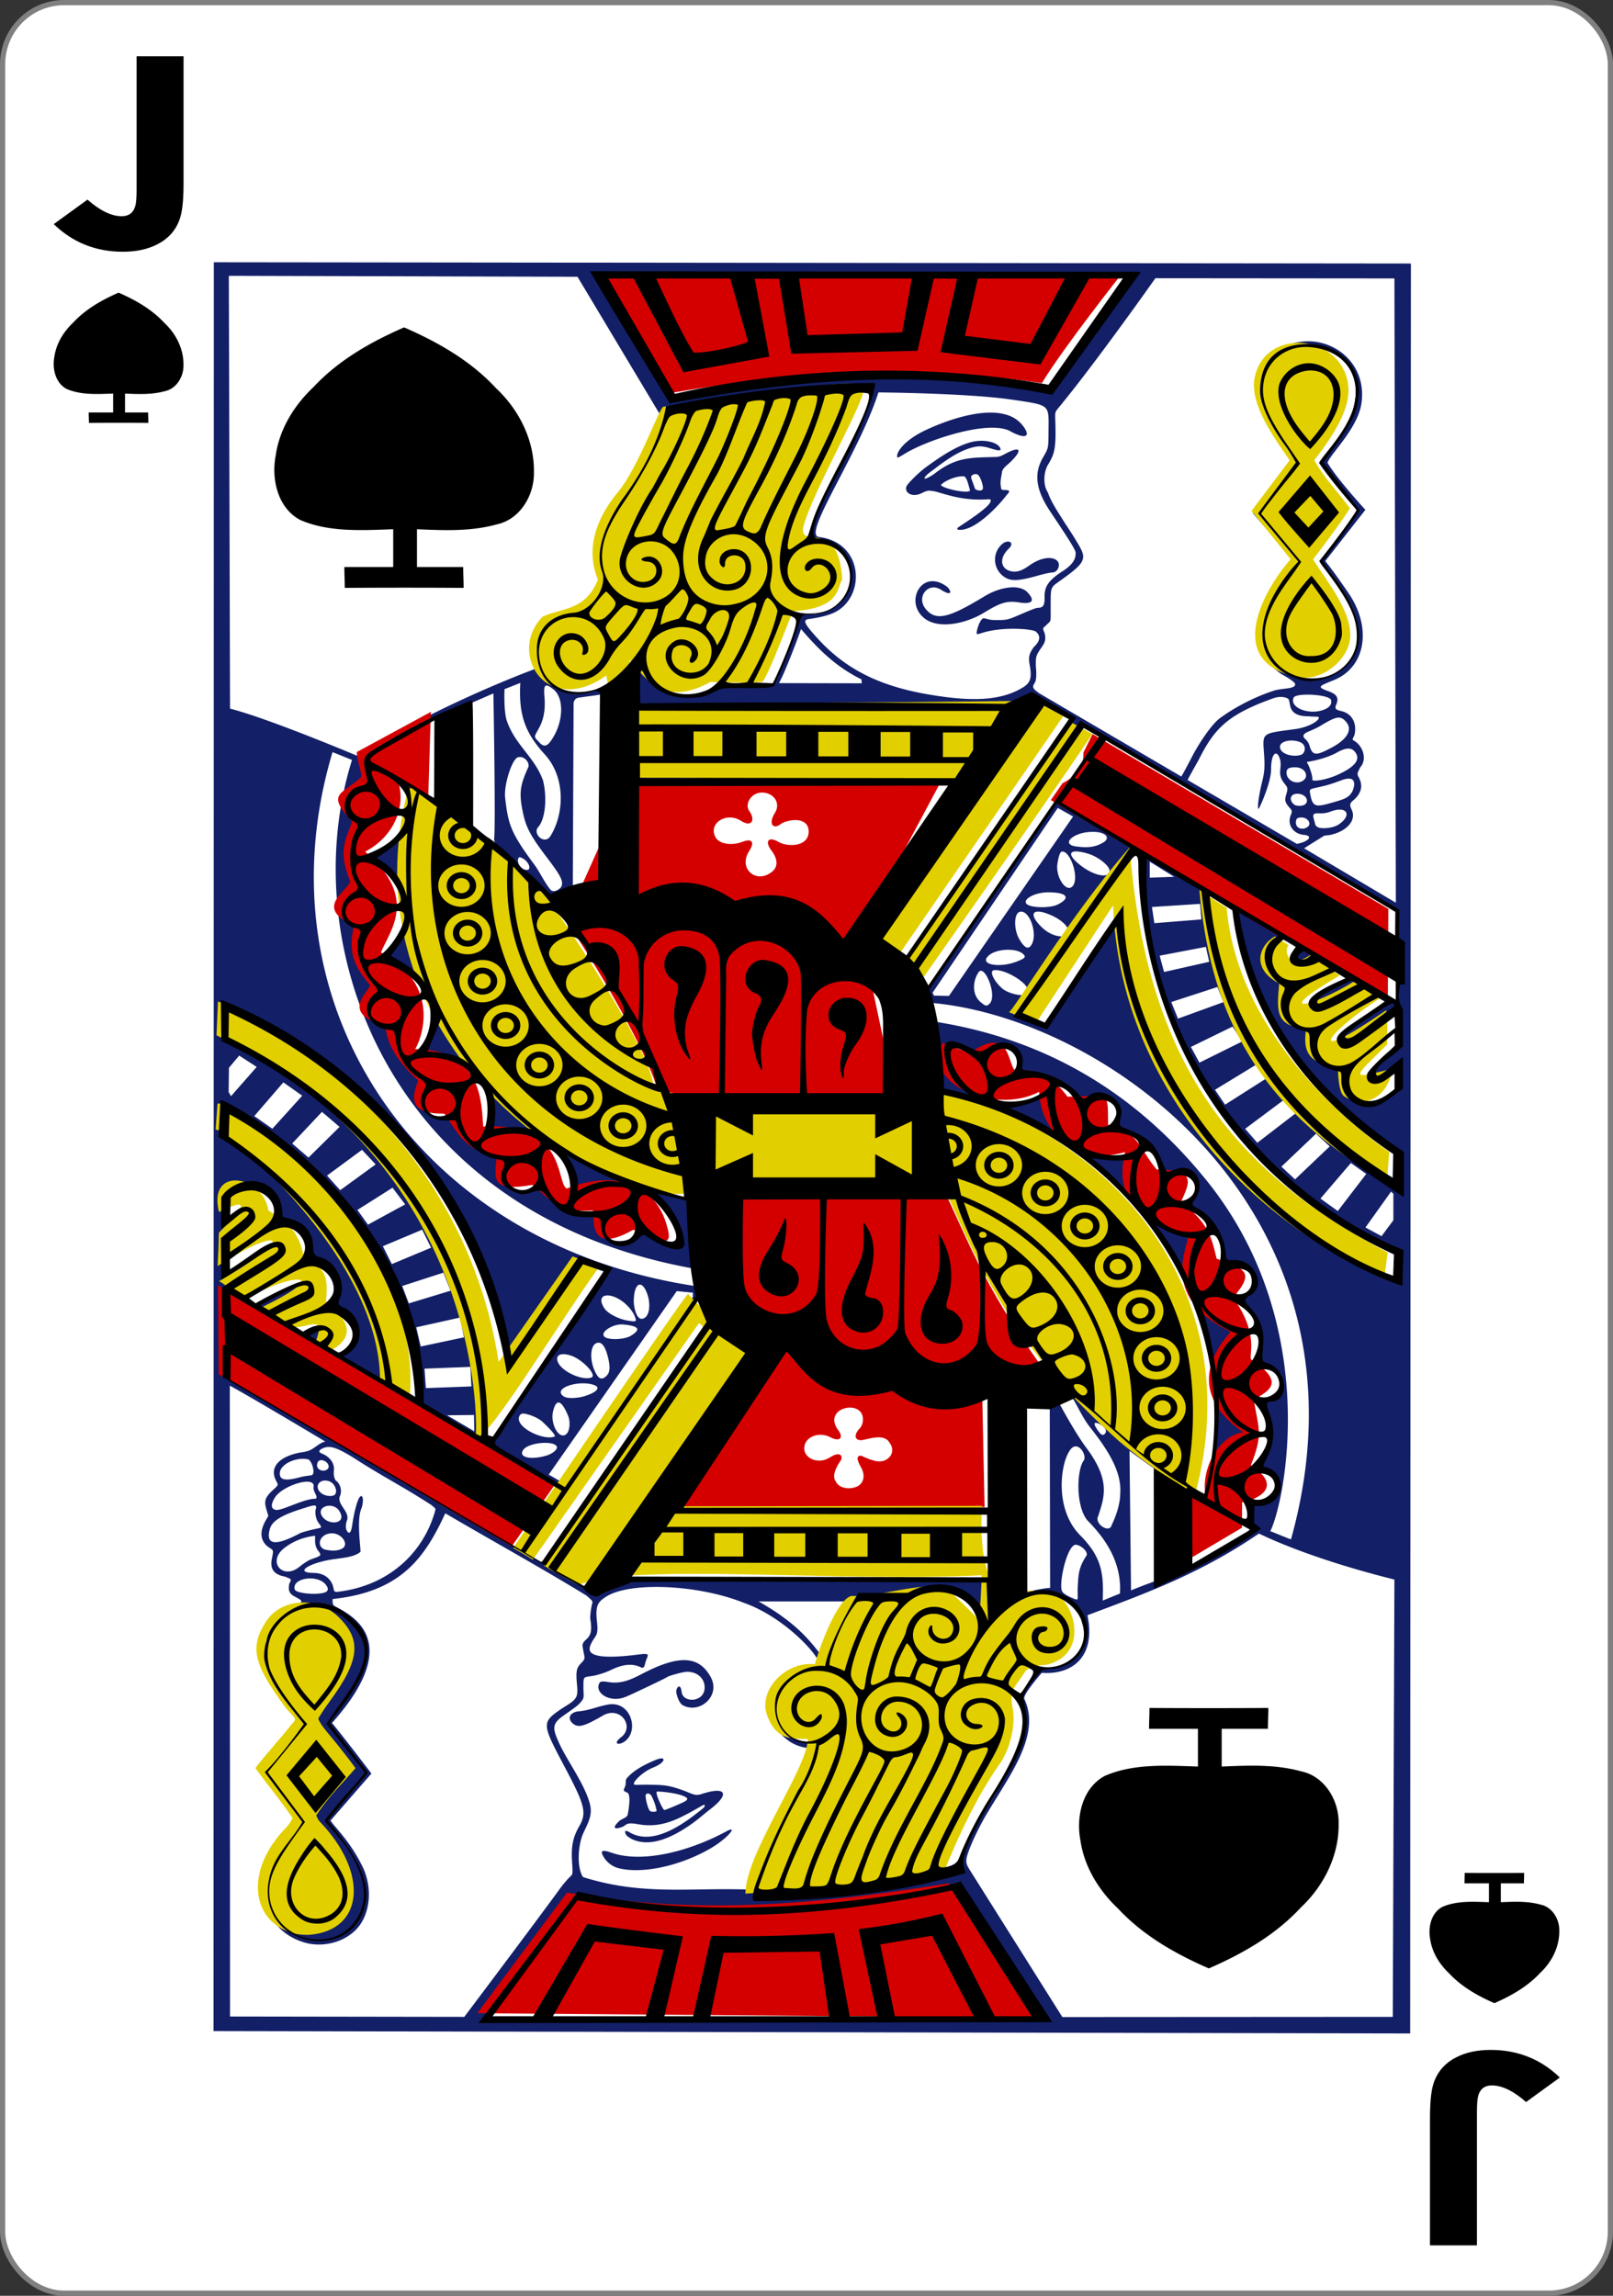 <svg xmlns="http://www.w3.org/2000/svg" width="234" height="333"><rect width="100%" height="100%" fill="#333333" stroke="none"/><g transform="translate(0 -719.362)"><rect width="233.244" height="332.244" x=".378" y="719.74" rx="8.919" ry="8.946" style="fill:#fff;fill-opacity:1;stroke:gray;stroke-width:.756;stroke-linecap:butt;stroke-linejoin:miter;stroke-miterlimit:4;stroke-dasharray:none;stroke-opacity:1"/><g aria-label="J" style="font-style:normal;font-variant:normal;font-weight:700;font-stretch:normal;font-size:3.772px;line-height:0%;font-family:&quot;Levenim MT&quot;;-inkscape-font-specification:&quot;Sans Bold&quot;;letter-spacing:0;word-spacing:0;fill:#000;fill-opacity:1;stroke:none;stroke-width:1"><path d="M23.441 846.622q0 3.884-.405 5.634-.705 3.051-2.988 4.524-1.814 1.195-4.353 1.195-5.185 0-8.834-4.546l4.31-4.033q2.411 2.732 4.375 2.732 1.344 0 1.728-1.665.17-.725.17-2.71v-21.958h5.997z" style="font-size:43.703px;line-height:1.25;stroke-width:1" transform="scale(1.136 .881)"/></g><g aria-label="J" style="font-style:normal;font-variant:normal;font-weight:700;font-stretch:normal;font-size:3.772px;line-height:0%;font-family:&quot;Levenim MT&quot;;-inkscape-font-specification:&quot;Sans Bold&quot;;letter-spacing:0;word-spacing:0;fill:#000;fill-opacity:1;stroke:none;stroke-width:1"><path d="M-182.614-1165.378q0 3.883-.406 5.633-.704 3.052-2.987 4.524-1.814 1.195-4.353 1.195-5.186 0-8.835-4.545l4.31-4.033q2.412 2.731 4.375 2.731 1.345 0 1.729-1.664.17-.726.17-2.71v-21.958h5.997z" style="font-size:43.703px;line-height:1.25;stroke-width:1" transform="scale(-1.136 -.881)"/></g><path d="M12.899 780.702c0-.556-.031-.958-.031-1.514h3.545v-2.737c-2.244.072-4.673.24-6.774-.687-1.627-.893-2.076-2.97-1.748-4.68.281-1.927 1.353-3.638 2.75-4.957 1.82-1.946 4.14-3.26 6.562-4.316 2.472 1.075 4.843 2.431 6.685 4.428 1.66 1.56 2.765 3.764 2.731 6.071.036 1.665-.995 3.425-2.697 3.789-1.904.527-3.83.434-5.785.352v2.737h3.353c0 .556.03.958.03 1.514a669.463 669.463 0 0 0-8.621 0zM212.488 991.022c0 .556-.031.958-.031 1.514h3.545v2.737c-2.244-.072-4.673-.239-6.774.687-1.627.893-2.076 2.971-1.748 4.68.28 1.927 1.352 3.639 2.75 4.957 1.82 1.946 4.14 3.26 6.562 4.316 2.472-1.075 4.843-2.431 6.685-4.428 1.66-1.56 2.765-3.763 2.731-6.07.036-1.666-.996-3.426-2.697-3.79-1.904-.527-3.83-.433-5.785-.352v-2.737h3.353c0-.556.03-.958.03-1.514-2.632.019-5.778.019-8.621 0zM50.016 804.63c0-1.111-.061-1.915-.061-3.027h7.089v-5.474c-4.488.145-9.345.478-13.548-1.374-3.253-1.786-4.15-5.942-3.495-9.359.562-3.855 2.705-7.278 5.5-9.915 3.639-3.892 8.279-6.519 13.123-8.632 4.945 2.15 9.687 4.862 13.371 8.856 3.319 3.119 5.53 7.527 5.462 12.141.072 3.331-1.991 6.851-5.395 7.578-3.807 1.055-7.66.868-11.57.705v5.474h6.706c0 1.112.062 1.916.062 3.028-5.265-.037-11.558-.037-17.244 0zM166.757 967.094c0 1.112-.062 1.915-.062 3.027h7.09v5.474c-4.488-.144-9.345-.478-13.548 1.374-3.253 1.786-4.151 5.942-3.495 9.36.561 3.854 2.704 7.278 5.5 9.914 3.638 3.892 8.278 6.519 13.123 8.633 4.944-2.15 9.686-4.863 13.37-8.857 3.32-3.119 5.53-7.526 5.463-12.141.072-3.331-1.992-6.851-5.395-7.578-3.808-1.054-7.661-.867-11.57-.705v-5.474h6.706c0-1.112.061-1.915.061-3.027-5.264.037-11.557.037-17.243 0z" style="fill:#000;stroke:none;stroke-width:1"/><g style="display:inline;stroke-width:3.181"><g style="stroke-width:3.181"><path d="m1327.125 110.531-.25 1699.094 1052.094 2.281.625-1700.156zm334.156 9.938 476.688 1.75s-54.613 70.653-65.907 102.812c-8.774 11.257-12.748 9.215-27.218 6.281-38.749-10.13-104.042-9.94-136.469-10.53-61.226-2.732-116.22 16.247-177.531 19.343-21.184-35.421-51.902-79.887-69.563-119.656zm-320.969 3.094 306.563.906 71.875 131.156c2.606 3.647.121 11.172-1.438 15.406-8.87 24.975-16.71 39.45-34.656 69.219-16.997 28.195-23.095 54.017-17.062 71.375.905 2.133 1.687 5.368 1.375 8.094-.994 8.656-8.262 18.674-18.157 25.531-6.722 1.079-20.693 1.94-28.78 9.938-6.933 6.854-12.613 16.885-11.72 35.218.417 6.557 1.25 10.719 1.25 10.719-91.408 38.032-156.919 82.586-154.75 84.219-.86-.396-80.348-36.977-113.437-46.032zm814.657 2.312 210.156.188 1.25 599.687-80.656-52.281c6.615-4.607 10.702-7.34 17.656-12.063 1.237-.374 3.574-.411 5.094-.75 14.047-3.132 23.842-13.64 18.969-24.531-3.31-7.394 1.21-6.943 5.28-12.969 4.584-6.783 3.632-12.824.72-18.531-1.446-2.832-.65-3.953 1.78-9.188 6.435-7.98 1.784-21.48-6.53-25.843-.87-1.285.91-3.271 1.312-5.125 2.345-10.814-1.96-20.307-11.313-22.719-4.813-1.241-6.416-2.078-4.718-6.375 3.014-7.626-.958-10.461-7.219-12.938-10.534-4.166-7.553-4.833 5.469-10.687 26.653-11.983 32.928-47.61 14.594-79.938-2.332-4.11-8.56-13.755-12.782-20.218-4.934-7.554-9.719-14.063-9.719-14.063l35.282-49.187s-24.564-29.097-33.313-45.188c2.062-7.942 26.654-32.882 29.844-57.094 5.003-37.962-23.826-62.258-51.094-59.406-18.916 1.979-42.186 14.077-40.437 49.219.543 10.916 4.805 22.19 12.531 35.844 5.4 10.215 12.394 21.027 19.094 31.406l-35.5 48.531 35.875 45.438s-.472.731-1.25 1.969c-3.571 5.677-13.945 22.391-18.438 32.187-13.23 26.16-17.916 54.88 9.25 75.125 4.752 2.918 8.415 5.4 10.438 7.406 2.666 2.645 1.004 4.655-3.281 5.657-5.046 1.064-10.187.993-15.5 3.093-17.036 6.215-34.107 16.244-46.25 26.063-6.816 5.51-17.803 22.956-24.5 37.125-7.28 15.399-9.313 18.812-9.313 18.812l-124.781-79.875s-3.169-2.502-4.031-3.468c-2.324-2.603-1.489-4.113.124-7 1.367-2.446 1.417-9.635.813-15.094-.17-10.47-.092-10.51 5.938-20.125 2.124-3.388 3.005-6.773 1.78-12-1.955-5.873-2.14-4.002 1.595-8.031 1.456-1.794 3.214-2.681 3.5-4.625.381-2.603.141-7.145.187-15.625.092-16.996-.138-15.595 9.406-23.063 11.854-9.276 16.274-13.65 18.156-17.844 2.7-6.013 0-10.55-6.656-22.562-3.042-5.487-7.752-12.894-10.031-17.031-4.26-7.438-10.413-17.232-13.344-26.594-4.437-7.19-3.762-19.65.344-26.969 5.154-9.187 6.589-14.74 6.406-33.313-.169-17.214-1.417-15.611 2.969-21.375 32.784-43.392 84.844-124.062 84.844-124.062zm133.562 63.469a43.83 43.83 0 0 1 2.125.062c10.322.49 20.576 3.808 30.094 13.031 12.948 12.983 12.067 31.688 7.813 51.157-1.961 5.654-3.422 11.403-7.407 17.312-2.217 3.288-4.03 6.338-4.031 6.75 0 .412-3.192 5.546-7.094 11.438-3.812 5.756-8.187 13.781-8.187 13.781s6.098 10.938 16.906 24.625c8.157 12.12 13.443 22.682 14.063 22.063 0 0-2.068 5.24-4.907 8.968-8.575 11.263-24.37 34.763-25 37.219-.152.591-1.78 1.194-1.75 1.781.114 2.182 3.248 4.768 7.969 11.25 28.5 39.129 32.53 72.162 11.125 91.563-10.65 9.653-21.162 12.68-32.438 11.469-20.66-2.22-39.73-19.85-37.5-45.563 1.007-11.812.393-15.333 7.344-29.063 3.14-7.73 10.247-20.976 14.969-27.656 4.13-4.795 8.531-11.625 8.531-11.625s-10.138-15.615-28.781-37.562c-3.36-4.013-5.438-9.438-5.438-9.438l31.938-47.312s-3.71-9.18-9.938-18.469c-12.77-19.048-21.006-39.3-20.93-50.696.193-28.404 18.767-45.043 40.524-45.085zm79.532 675.906c-18.86 10.032-37.22 44.285-1.336 20.398l.898 19.696c-18.663 26.489-55.158 7.07-45.876-20.358-25.2 3.265-29.127-22.313-27.848-34.481-33.141-7.221-21.692-42.318-21.692-42.318-19.15-16.007-22.507-32.773-6.996-50.447-15.683-9.754-20.102-16-37.338-23.084 13.214 117.528 76.647 178.568 143.407 232.969 0 0 1.478 37.848-6.157 30.875-95.326-71.225-156.606-152.673-167.15-284.417-.808 2.069-45.195-34.362-52.537-32.427-15.384 213.335 154.455 353.563 225.087 381.203 0 0 1 29.724-.212 29.829-107.045-46.695-226.07-183.736-249-346.782l-63.156 97.813-23.657-10.125 102.125-160.907-69.062-43.28-112.436 178.155s-2.985 14.855 5.155 14.626c157.829 16.886 392.552 206.507 313.906 515.125-6.822-2.698-17.68-7.98-18.219-7.75 12.334-26.595 46.75-198.889-56.781-338.063-47.433-63.763-120.994-131.625-239.031-151.656 9.754 20.128 5.5 65.781 5.5 65.781l27.5 5.563c-9.28-9.81-17.04-17.891-20.72-28.532-5.15-16.576 2.399-26.393 20.75-16.531 7.288 4.09 9.123 3.93 16.22-1.344 14.778-10.984 31.642.327 27.75 18.594-.575 2.699.14 4.4 7.156 5.031 15.896 1.581 31.912 9.46 42.281 21.813 5.082 6.514 6.233 5.547 10.75 1.625 11.092-9.633 29.47 3.715 26.188 18.625-1.877 8.523-.844 10.563 3.093 12.218 21.678 9.113 27.001 14.862 33.75 33.844 2.473 6.954 4.503 9.24 5.782 8.844.895-.277 4.458-1.469 7.593-2.656 16.185-6.129 25.658 13.44 14.188 28.781-2.35 3.143-.61 6.161 3.562 8.438 13.47 7.348 22.626 24.903 24.22 43.312.605 7.003 1.341 7.012 8.343 6.719 17.92-.75 26.451 23.444 11.875 32.344-5.077 3.1-4.132 7.102-.188 11.78 10.448 12.394 12.89 21.348 11.97 35.47-1.226 18.802-.028 18.434 5.968 20.718 17.414 6.633 14.165 34.456-2.91 34.364 12.298 28.648-3.895 63.584-3.367 64.23 32.81 18.46 3.183 38.073-6.348 34.625 0 0-4.861 12.87.656 19.5-28.78 38.08-66.46 44.4-108.187 63.312l-1.313-134.062c17.357 13.972 34.557 27.009 51.75 40 0 0 4.359-1.308.39-4.976-7.647-7.068-26.883-19.508-32.265-24.462-11.615-8.813-54.18-49.513-61.75-59.156-3.391-6.425-8.51-2.707-8.375-2.321 5.091 8.793 8.885 19.045 15.478 28.183 14.237 19.733 28.054 41.664 26.616 63.357-.035 12.147-4.861 24.684-7.563 30.781-2.001 8.33-15.28-1.42-11.937-8.437 5.903-19.23 10.793-34.982-10.313-65.875-10.292-15.065-23.625-42.407-23.625-42.407l-8.53 2.063.312 174.906c-7.157.294-25.302 4.998-21.563 5.125 56.55-11.298 73.851 69.615 19.25 72.25-10.372.368-21.093 18.223-22.187 27.906.468 23.494 3.91 48.275-13.282 70.844-4.519 5.932-6.6 15.348-10.78 22.75-20.992 37.169-30.36 58.47-28.22 68.063.55 2.467 1.063 5.718 1.063 5.718-66.854 16.708-116.991 20.992-184.344 22.563-.658-1.054 22.61-66.504 39.594-100.063 12.551-24.801 19.02-41.754 15.5-46.875-53.41 2.679-43.169-75.63 7.937-72.875 0 0 12.82-45.115 27.157-65.469 13.585-7.562 40.923 2.738 56.25-7.406 36.108-11.073 59.75 31.625 59.75 31.625l9.718-40.625-319.312-1.53s-32.903 12.324-49.719 5.374c-10.746-4.441-23.084-17.036-23.094-17.031 0 0 122.015-195.977 139.938-224.25 1.457-2.298-3.178-7.236-3.188-7.281-.671-6.42-142.04 213.942-141.468 223.656 0 0-3.76 5.342-10.563.625-79.957-55.171-271.031-173.781-271.031-173.781l-.25-87.875c66.461-41.883 60.437-58.996-1.063-13.344-.859.725-1.313-33-1.313-33 46.882-41.888 7.895-28.772-1.361-14.257.223-10.443-2.201-24.623 4.487-30.868 20.484-18.885 44.63-1.548 45.842 26.37 26.725 5.24 23.411 28.723 30.299 38.161 27.245 15.382 12.898 38.722 19.658 46.656 28.7 18.099 8.682 47.191 2.607 46.532 3.618 2.434 39.285 26.343 42.344 25.469-3.096-125.357-141.13-245.033-144.97-238.75l2.938-27.032s172.513 110.346 171 287.407l55 32.687c-4.887-181.666-86.012-304.278-224.718-382.281l-2.938-34.219c116.437 54.196 224.42 163.879 249.563 343.656l64.468-100.062 22.719 11-103.51 166.084 64.635 42.51c50.138-66.01 91.952-146.958 117.438-185.47-.672-3.52-2.063-8.562-2.063-8.562-246.468-40.655-385.298-271.613-319.125-512.937l17.125 7.531c-51.392 178.729 32.418 435.987 300.469 488.594-.534-19.006-3.875-65.75-3.875-65.75s-35.222-10.59-30.038-6.344c8.627 7.374 28.012 39.168 19.819 50.469-5.89.825-15.747-2.473-26.531-10.375-4.068-2.981-4.182-2.346-8.75 2.531-12.67 13.526-31.08 5.777-31.25-12.813-.072-7.85-.365-9.513-11.5-9.593-16.888-.121-24.47-3.02-34.594-16.563-7.18-9.607-6.52-9.65-14.969-6.75-16.188 7.704-29.108-8.475-24.031-21.812 2.502-6.249-.16-8.25-7.531-9.469-14.337-2.372-30.551-20.365-33.531-35.062-.61-3.004-2.11-3.762-10.563-3.47-16.58.575-25.758-9.48-19.219-23.562 3.537-7.615 4.53-10.689-2.093-15.843-8.123-6.321-12.707-10.713-16.313-18.375-2.86-6.078-3.284-9.967-5.25-22.907-.684-4.5-2.18-5.233-8.062-6-17.145-2.236-23.906-19.779-11.313-31.156 3.844-3.473 3.83-3.39-2-10.937-11.216-14.521-15.419-33.476-10.531-46.094 1.323-3.417.03-7.598-3.969-8.594-15.634-3.893-15.902-21.23-.937-30.969 4.345-2.827 4.566-4.701 1.28-10.406-5.754-9.993-5.467-36.164.095-48.687 3.595-8.097 3.572-8.284-2-11.844-11.881-7.59-8.485-28.468 5.562-31.906 6.823-1.67 7.275-2.56 5.438-10.844-3.274-14.765-3.838-18.604 4.875-24.438 23.963-15.563 85.344-45.312 85.344-45.312l20.28-9.656s2.027 123.88.72 138.53c-.79 6.308 4.876 10.127 11.468 16.688 13.629 13.397 21.096 29.597 39.282 40.844 0 0 11.334-6.302 18.343-10.812l.688-176.532c1.435-4.007 2.44-4.448 7.094-5 3.871-.746 13.59-1.829 16.843-2.781 7.83-2.291 9.064-5.452-1.218-4.406-3.099.315-7.746 1.634-12.938 2.687-32.138 9.644-55.91-40.404-31.437-65.625 4.697-4.207 22.246-11.529 30.218-12.031 2.305.018 9.16-8.425 13.844-16.219 4.707-7.833 6.661-13.655 3.969-21.5-5.668-16.516-.262-41.875 16.689-69.562 18.353-26.132 32.53-55.296 39.967-86.344 65.04-7.842 120.213-24.015 179-20.437 2.296 19.87-64.274 137.012-50.375 143.875 52.375 12.543 34.496 74.652-5.313 72.593-5.963-.032-6.547.496-10.343 13.688-7.228 19.259-11.895 33.954-19.657 51.875-.025 4.608-3.25 4.155-25.031 4-19.908-2.948-33.644 7.902-48.125 8.531-18.462.842-34.215-8.009-40.625-22.687-2.856-6.541-5.51-2.24-5.594 13.28-.067 12.35-.562 19.563-.562 19.563s76.318.225 163.281.375c175.793.304 158.283 2.999 172.219-3.968 8.143-4.071 13.51-8.482 27.594.718 22.563 14.74 21.823 12.728 15.25 22.219-44.185 65.523-141.844 223.188-141.844 223.188l6.844 6.687s98.628-155.855 143.562-228.875c2.04-2.371 11.438.625 11.438.625l269.062 175c-2.268 26.445.375 85.715.375 85.715-75.63 40.16-52.522 60.622-.453 11.982zm-456.594-629.688s78.049.633 117.187 6.907c34.273 5.494 32.51 4.485 32.375 29.375-.096 17.676-.122 17.274-4.656 25.75-8.359 15.624-6.936 31.025 6.281 52.594 12.83 20.936 22.222 36.396 22.219 39.375-.01 4.62-.79 10.263-11.906 18.03-13.116 9.166-15.618 15.57-15.438 24.876.146 7.534-1.28 9.993-5.781 9.969-1.804-.01-8.182 2.956-15.031 6.187-12.05 5.685-12.07 5.685-23.313 5.594-5.637-.046-8.368-2.175-9.937-1.563-3.026 1.412-5.777 11.546-5.688 14.5.32 1.046 1.933.417 5.25-.719 18.644-6.38 46.378-3.513 47.157-.718 3.759 3.405 3.766 8.668-1.907 14.125-3.68 5.78-5.35 8.768-3.812 17.719 2.088 12.158.529 16.983-5.688 21.187-18.96 12.822-44.273 14.437-84.75 6.656-42.657-8.2-71.83-24.468-96.093-53.593-10.84-13.011-13.516-17.57-8.157-18.47 6.613-1.022 13.933-2.391 20.719-5.312 29.977-12.903 29.449-67.804-10.937-73.531-16.476-.584 34.019-78.265 51.906-138.938zm38.508 37.822c-14.499 8.117-22.073 18.02-22.102 23.397-.012 2.203.482 1.803 7.406-2.75 20.1-13.216 73.042-32.302 91.938-21.281 13.624 8.179 18.912 5.514 11.022-5.486-18.515-25.815-68.452-4.675-88.264 6.12zm51.773 8.647a34.476 34.476 0 0 0-6.594.719c-13.976 3.12-29.353 14.637-42.093 24.781-6.285 5.004-15.174 14.909-16.563 17.5-3.144 5.866 3.798 12.33 13.25 7.156 5.498-3.009 5.986-2.329 11.281-1.593 12.201 3.678 26.113 9.37 47.625 7.562 2.002.46 1.855.93 1.157 2.813-1.277 3.442-8.897 10.015-18.844 17.375-5.13 3.795-9.616 6.905-9.969 7.469-1.583 2.53 5.27 2.728 12.781-1.532 10.658-6.044 22.933-19.413 30.438-30.156.715-1.024 1.705-1.865 2.031-2.969.734-2.486-3.754-1.459-6.156-2.125-1.035-.287-.822-2.892-1.094-4.094-.712-3.15.52-8.363 1.094-12.843.463-3.623 4.352-6.5 6.906-9.156 11.237-11.69 10.358-16.987-4.75-8-2.545 1.513-4.556 2.425-7.031 2.625-22.3.701-35.19-.163-53.781 15.5-8.268 6.661-13.237 7.312-5.876.218 11.22-9.088 25.288-22.019 40.844-25.437 9.389-2.338 18.327 4.853 22.438 3 .028-5.14-7.815-8.89-17.094-8.813zm-3.233 32.307c2.555 1.683 5.063 10.407 4.827 13.35-.275 3.417-6.156 2-6.969.375l-3.187-9.688c-1.39-3.27 2.836-5.126 5.33-4.037zm-11.36 1.974c2.729 2.694 3.357 8.53 4.906 13.344-.989 3.473-22.94-1.219-25.694-5.102 3.29-4.278 14.604-9.399 20.787-8.241zm38.5 62.563c-1.652-.11-3.836.694-5.813 2.719-9.881 10.118-6.698 27.357 5.187 32.937 5.796 2.721 14.563.72 27.469-3.25 6.15-1.891 10.6-2.756 11.75-2.75 5.044.028 7.789-7.791 4.25-11.375-4.09-4.142-13.785-3.532-24.219 4.531-5.277 4.079-9.049 6.055-13.312 6-10.434-.132-15.508-10.874-4.844-22.156 3.55-3.755 2.284-6.474-.469-6.656zm-73.138 74.172c12.309 9.93 35.677 4.725 51.387-5.672 14.039-9.29 19.86-12.034 31.125-10.094 13.805 2.378 13.292-3.05 7.313-9.875-6.78-7.738-23.523-5.349-37.531 3.938-31.06 20.59-42.292 24.034-51.307 12.894-9.683-11.968 1.844-27.326 13.243-18.944 9.351 6.365 9.212 1.577 5.349-2.787-22.528-18.987-38.786 15.042-19.579 30.54zm-109.175 9.765c15.673 19.876 30.68 36.294 53.219 48.407l.25 3.75-72.875-.157c5.088-8.889 19.554-51.408 19.406-52zm-246.75 51.782c-1.543 29.958 3.83 47.555 21.375 68.5 18.647 22.261 17.262 56.962 5.267 78.4-5.308 9.487-16.108-2.178-11.017-8.244 7.237-9.105 7.671-31.33 4.25-45.219-7.68-22.957-25.1-34.202-32.156-58.468-2.376-10.356-1.625-28.97-1.625-28.97zm22.812 2.531c1.276-.2 3.307 1.118 6.313 3.719 10.308 8.92 8.551 34.459-3.25 50.843-3.615 4.97-6.609 3.552-10.063-1.062-4.663-4.609-3.049-5.067.875-13.156 4.092-8.436 5.403-17.935 4.563-29.032-.566-7.472-.302-11.018 1.562-11.312zm668.469 8.75c9.096-.136 20.466 1.793 21.5 5.094.985 4.015-1.174 7.231-6.25 9.375-13.312 5.62-30.906-2.243-26.469-11.844 1.11-1.716 5.762-2.543 11.219-2.625zm-23.062 2.188c2.614-.06 4.643.584 6.25 1.312 4.362 2.248-2.492 17.611 19.218 17.313 5.19.763 9.025-.43 8.313 1.906-1.08 3.54-10.393 8.85-20.5 10.343-30.251 4.473-28.933 2.964-27.563 24.344.895 13.956-.013 18.661-1.906 27.125-3.283 14.674-4.583 28.852-2.375 24.188 2.95-6.236 10.484-25.928 10.438-37.125-.07-16.515 5.827-19.781 8.187-7.813 1.01 7.923-2.536 12.392 2.781 20.469 3.017 4.539 4.394 4.462 2.375 11.5-1.78 6.209-.543 8.035 1.625 11.188 2.184 3.174 4.381 3.903 2.532 8.343-3.989 9.575 2.267 18.64 11.343 19.407 4.195.354 5.356 2.182 4.094 3.78-2.22 2.762-6.64 4.075-10.312 4.876l-96.094-61.407s7.128-14.3 9.25-18.125c13.805-30.269 24.754-44.059 65.125-59.906 2.79-1.2 5.185-1.673 7.219-1.718zm51.062 19.875c2.65-.1 4.613 1.287 6.844 4.156 5.898 7.582.75 17.06-13.75 25.218-12.395 7.051-16.002 7.892-18.688-3.187-.62-2-2.27-4.455-3.343-5.438-2.87-2.625-2.217-4.811 1.437-6.75 1.749-.927 7.321-3.21 11.781-6.156 7.75-5.118 12.312-7.715 15.719-7.843zm-40.906 22c3.034.047 6.164.781 8.469 2.28 3.842 2.5 3.88 8.78 0 11.282-7.716 3.148-19.903-1.07-18.875-8.156.522-3.604 5.35-5.486 10.406-5.407zm49.437 7.75c2.737-.073 4.793 1.207 6.5 3.843 4.526 6.99-.79 14.005-16.031 21.469-10.03 4.911-22.846 7.044-22 4.156.681-2.324-2.903-13.794-4.5-15.625-.613-1.942.186-.193 12.844-4.187 4.585-1.447 10.125-3.832 12.687-5.438 4.352-2.727 7.763-4.146 10.5-4.218zM1603.5 595.813c-7.05 16.945-8.166 24.43-4.813 42.25 2.792 14.832 6.03 22.271 21.25 44.187 11.585 16.68 15.292 23.17 12.5 28.438-1.967 2.838-6.39 5.486-9.141 2.758-5.66-7.4-9.058-16.39-14.577-24.633-21.273-31.202-22.749-39.141-25.469-63.782-1.243-11.259 5.23-35.23 10.763-38.812 6.196-2.428 11.401 5.7 9.487 9.593zM2095 588c-.502.063-1.035.346-1.563.875-2.888 2.896-11.161 16.369-10.874 18.406.63 4.469 4.285 1.548 13.874-12.531 2.304-3.382.738-7.024-1.437-6.75zm183.094 7.656c8.513.257 11.531 7.891 7.719 11.875-5.561 5.811-15.563 1.424-15.563-6.718 0-3.452 1.606-5.232 7.844-5.157zm47.219 10.875c4.88.21 5.527 5.06 2.937 12.094-3.24 6.53-7.142 7.635-18.844 11.281-14.013 4.367-16.3 3.73-18.406-9.156-.809-4.951-.412-3.852 12.5-7.281 5.54-1.472 12.014-4.099 15.469-5.532 2.607-1.057 4.717-1.475 6.344-1.406zm-827.6 5.777 3.442 26.03 5.595-19.494zm782.068 8.755c6.895.027 10.593 6.2 7.094 9.906-1.95 2.065-6.915 2.108-9.312.906-5.476-4-4.486-10.84 2.218-10.813zm-210.625 13.593 13.438 8.282-109.156 172.343-13.157-.281-1.25-2.75zm247.688 1.657c8.059-.114 8.755 7.484-1 14.468-4 2.565-8.488 3.19-11.969 3.344-4.853.215-8.124-1.047-8.5-4.406-2.106-8.229-3.307-10.272 4.188-9.782 1.495.098 5.572-.138 8.843-1.53 3.347-1.426 6.181-2.063 8.438-2.095zm-33.375 7.53c5.572.031 9.115 6.073 5.375 9.032-4.62 3.656-10.374 1.4-10.344-4.125.019-3.53.98-4.928 4.969-4.906zm-785.438 12.188-29.696 26.306c10.888 12.88 20.02 25.742 29.445 39.248zm600.5 1.688c12.889-.518 17.113 5.717 11 9.906-8.305 5.55-15.418 5.285-24.843 4-12.468-2.317-2.543-12.301 11.125-13.719a43.35 43.35 0 0 1 2.718-.187zm-13.687 18.75c2.603-.07 6.44.662 11.406 2.343 8.432 2.857 18.933 11.694 18.438 16.594-.802 7.932-15.73 3.837-27.75-7.531-7.53-7.122-7.82-11.253-2.094-11.406zm-11.406.125c7.308.691 14.602 25.426 8.937 33.031-5.553 7.454-15.341-8.588-13.562-21.188.704-4.987 1.96-11.572 3.906-11.812a3.36 3.36 0 0 1 .719-.031zm-477.313 5.437c4.117.984 9.39 6.678 8.25 11-.83 1.736-2.561 1.232-4.437.782-3.385-1.432-5.998-6.146-5.344-10.063.318-1.059.77-1.657 1.531-1.719zm553.875 4.25 21.469 14.563-21.469.843Zm-88.969 29.469c16.471.09 19.954 5.418 7.656 11.906-5.111 2.697-17.56 3.204-24 .969-10.22-3.547 2.044-12.953 16.344-12.875zm133.25 11.094 1.125 14.937-41.344 3.625-2.124-15.562zm-142.937 7.437c2.863-.18 7.43 1.144 13.406 4.219 11.249 5.788 17.65 15.495 11.844 18.563-5.261 2.779-14.632-.518-21.25-7.47-8.76-9.2-9.467-14.966-4-15.312zm-14.063.031c7.511.45 14.011 21.037 9.063 31.22-2.707 5.57-6.138 4.352-11.063-4.813-4.761-8.863-5.02-24.51.469-26.22a4.306 4.306 0 0 1 1.531-.187zm-537.74 5.812-18.072 36.345 32.745 28.585zm699.834 28.001 2.906 14.375-39.687 9.781-3.875-15.656zm-173.313 2.812c4.842.086 9.389 1.235 12 3.532 3.622 3.184 2.83 4.613-5.718 8.093-15.224 6.198-33.978 2.448-23.094-6.812 3.844-3.27 10.588-4.923 16.813-4.813zm257.815-.842c-15.156 10.16-.561 15.75 10.272 8.069-.81-2.617-7.093-8.028-10.273-8.069zm-268.94 20.374c10.841.354 32.113 15.226 27.563 22.343-2.471 3.899-16.693.572-22.344-4.843-7.426-7.117-11.354-16.633-7.25-17.375a9.756 9.756 0 0 1 2.031-.125zm-13.687.687c5.595-1.042 14.539 25.034 7.781 31.719-2.526 2.5-3.228 2.35-7.469-1.406-8.47-7.505-7.015-21.334-1.937-29.063.486-.74 1.046-1.142 1.625-1.25zm333.14 13.742c-1.477-2.76-3.316-4.04-5.343-5.559-52.694 20.248-39.185 39.538 5.344 5.56zm-124.859 1.79 5.25 14.562-39.969 15.844-5.875-15.938zm-683.656 27.562-13.531 35.625c14.711.086 27.978 7.035 41.406 13.219zm696.938 10.469 8.468 14.312-37.594 20.344-7.5-15.094zm-873.376 27.875 15.407 10.875-22.625 28.125-2.063-3.969.25-23.344zm893.907 8.843 9.094 13.125-36.188 25.157-8.875-14.282zm-855.094 16.875 16.625 12.813-26.281 31.719-15.906-12.157zm182.938 7.844-.782 38.157 39.125 1.5zm452.214 17.198 44.471 25.607-6.698-39.084c-11.618 2.263-26.524 9.833-37.773 13.477zm244.254-8.01 10.375 12.906-33.437 28.094-10.719-13.438zm-845.469 11.312 15.5 14.407-27.312 29.5-14.344-13.532zm874.032 20.938 12.031 12.218-30.469 31.688-12.031-12.219zm-838.813 15.531 12 14-31.187 24.781-11.563-14.062zm179.719 3.281 8.75 37.375c-.636-2.717 38.827-11.147 43.969-8.312zm459.422 3.16 37.241 39.325 4.188-37.88zm230.328 6.184 13.469 10.531-25 35.625-15.25-11.968zM1484.25 999.5l11.094 16.031-32.688 19.469-9.281-14.156zm877.906 3.781 2.063 2.063-.031 25.437-10.375 15.25-14.156-8.344zm-210.703 28.572 32.948 59.9 9.29-44.67c-12.182-.182-31.467-7.985-42.238-15.23zm-641.14 7.99 7.843 17.282-34.531 15.75-7.875-17.188zm18.656 41.25 6.312 17.345-36.718 12.187-5.813-16.719zm-164.159 31.41 11.437 8.015c59.57-31.31 41.004-40.56-11.437-8.014zm336.69-19.91c2.25-.233 4.845 2.879 6.938 9.75 3.162 10.389 1.484 23.27-5.563 23.095-4.746-.576-6.513-12.754-6.531-16.282-.055-10.422 2.263-16.261 5.156-16.562zm32.656 6.22 14.188 1.53-.063 4-113 179.407-13.688-8.688zm-60.844 4.156c4.504.04 11.096 3.144 16.938 9.344 3.417 3.703 7.078 8.962 7.969 14.343-.101 1.775-3.13 1.102-6.063.688-7.502-1.06-18.543-6.256-22.062-12.657-4.325-7.864-1.885-11.764 3.219-11.718zm519.494 6.387 15.067 73.475c4.666-18.391 14.524-28.995 21.822-43.437-19.203-8.843-27.087-19.324-36.89-30.038zm-649.244 14.863 3.532 19-38.063 8.812-3.937-18.437zm141.97 6.594c.538-.01 1.076 0 1.593.061 13.92 1.558 15.89 4.652 6.531 10.938-5.672 3.81-21.03 4.345-23.562.281-2.7-4.332 7.35-11.202 15.437-11.281zm-276.188 11.156 11.812 6.906c20.237-14.625-1.863-17.555-11.812-6.906zm256.156 6.406c4.254.052 6.815 7.648 8.313 14.625 1.45 6.755 1.949 12.855-.657 16.25-3.19 4.155-6.311 4.891-8.844.781-7.423-12.049-7.184-31.759 1.188-31.656zm-31.375 11.031c1.986-.07 4.49.43 7.406 1.531 9.877 3.728 22.97 18.85 17.438 20.938-8.167 3.083-26.018-5.878-29.375-14.938-1.692-4.565.162-7.377 4.531-7.53zm-81.438 12.188.907 18.781-40.031 1.625-1.188-18.688zm98.063 15.812c3.943-.113 7.884.408 11.063 1.781 5.73 2.478 1.557 6.964-8.282 10.376-6.495 2.251-15.753 2.832-19 .25-7.593-5.989 4.39-12.068 16.219-12.407zm-309.563 2.188c27.42 16.652 83.938 53.75 83.938 53.75-2.683.53-5.54 2.632-8.188 4.687-2.043 1.681-4.258 3.242-6.187 4.031-3.038 1.244-5.834 1.417-8.375 1.97-17.673 3.842-26.33 13.843-20.813 26.28 2.168 4.886 2.731 4.1-1.03 8.22-10.54 10.056-9.253 13.065-5.5 25.937.05 1.82-12.548 17.287-1.407 28.937 6.162 5.37 6.456 2.009 4.219 14.219-.78 7.342 1.223 13.367 11.906 15.469 5.94 2.725 5.855 1.776 3.75 6.812-1.44 7.227.622 10.216 5.688 12.844 4.601 2.878 6.47 3.66 3.218 6.188-35.583 18.218-46.527 49.919-12.969 96.625 3.956 5.505 13.913 21.044 13.913 21.044-11.313 16.792-22.112 30.621-33.65 45.618l33.584 46.971c-5.444 8.526-18.157 25.859-25.971 42.96-11.74 25.689-3.988 61.698 29.78 72.469 14.48 4.618 33.6.872 45.651-13.125 9.777-11.355 15.105-33.914 6.181-57.406-11.283-26.322-24.816-39.231-29.194-46.719l35.956-45.137s-24.774-35.64-34.656-48.582c67.43-82.538 12.348-105.616 1.782-112.687-1.641-1.098-1.25-6.375-1.25-6.375 60.561-6.94 81.246-40.22 99.062-82.344 36.127 23.267 87.854 54.556 124.094 79.031 3.493 3.241 5.784 5.245 5.25 7.031-.436 1.46-1.838 8.157-1.906 15.032 1.685 10.948.881 15.902-3.532 20.094-4.153 3.944-3.322 5.737-2.656 10 1.158 7.405 2.28 8.145-1.031 11.874-4.08 4.597-5.446 6.75-4.688 17.907.45 6.625 1.294 11.59-.437 15.5-2.254 5.089-8.429 7.666-16.531 14.031-14.18 11.138-12.267 14.541 7.312 54.969 16.685 34.45 18.591 42.328 12.188 54.562-5.329 10.179-7.334 18.046-6.688 32.75.165 3.75.484 7.804.469 9.782-.04 4.757.024 4.212-2.719 7.187-2.135 2.317-5.683 6.9-7.875 10.188-23.282 34.923-84.531 123.78-84.531 123.78l-205.969-.343zm288.844 16.25c2.414-.173 5.326 4.147 8.625 12.875 1.905 5.04 1.704 13.79-1.375 17.156-6.131 6.702-14.573-9.002-11.906-21.438 1.204-5.615 2.78-8.459 4.656-8.593zm579.263-9.44c.033 31.822-.651 73.122-11.607 103.57l12.425 5.629c-4.008-31.259.963-56.924 29.638-70.447-13.048-8.857-23.017-23.82-30.456-38.752zm-610.138 20.065c.995-.026 2.146.22 3.406.625 4.649 1.276 10.308 3.99 13.75 7.5 5.891 6.005 11.972 13.222 10.438 13.906-9.74 4.275-34.458-8.786-31.219-19 .712-2.163 1.967-2.988 3.625-3.031zm-43.312 1.343.25 15.594-23.938-15.312zm546.656 7.5c3.876.34 9.869 5.413 8.938 8.938-1.668 3.815-3.714 3.46-6.384-.545-3.333-5-4.686-8.121-2.554-8.393zm-485.031 19.282c5.812-.157 10.828 1.126 11.375 4.156-.016 2.866-4.432 6.573-9.875 8.25-13.61 4.191-23.815 1.487-20.094-5.188 2.333-4.417 11.12-7.016 18.594-7.218zm474 17.685c-5.754 10.314-6.465 43.295 3.687 56.752 15.772 17.418 30.336 40.098 28.656 70.281l-15.156 6.782c.837-24.822-.153-40.96-19.531-62.375-23.077-25.078-17.65-68.532-9.687-81.31 6.84-12.615 16.683 5.246 12.03 9.87zm-664-13.717c4.847-.285 10.774 2.58 21.5 9.657 27.43 19.416 42.3 26.908 69.5 46.125 3.977 3.725 3.78 3.19 3.094 6.125-10.4 39.795-40.596 71.37-85.344 77.156-5.177.67-2.506-2.573-5.625-8.813-3.212-6.424-9.138-9.22-15.719-9.28-18.478-.172-2.68-10.537 19.875-13.5 7.456-1.147 16.44-2.158 21.188-6.657 1.03.486-3.917-31.126 1.156-42.25 2.588-10.005.14-14.842-2.656-8.688-1.756 3.863-4.212 14.009-5.532 24.407-1.114 8.78-2.964 9.981-5.031 5.718-.944-1.946-.924-6.552.563-10.187 1.68-8.277-8.758-14.517-6.657-22.094 2.797-6.328-.108-13.308-3.625-15.625-1.914-4.103-1.689-7.07-1.437-9.937.588-6.711-3.879-13.162-10.938-15.969-3.12-1.576-2.187-3.284 1.063-4.906 1.517-.757 3.009-1.186 4.625-1.282zm-22.438 11.344c1.777-.03 3.541.163 5.219.594 3.633 2.212 6.554 14.787 2.5 15.281-1.493.182-6.161.749-9.781 1.813-12.267 3.605-18.083 3.12-17.844-3.938.244-7.197 10.312-13.585 19.906-13.75zm16.313 1.281c4.83.026 8.725 5.683 5.687 8.688-3.142 3.108-9.18.838-9.156-3.656.013-2.423 1.11-5.044 3.469-5.032zm3.281 19.594c1.384-.053 2.917.24 4.563 1 4.489 2.075 7.076 9.798 4.218 12.625-2.172 2.15-8.391 1.393-11.719-1.437-5.944-5.058-3.058-11.956 2.938-12.188zm-15.219 1.125c2.78.06 4.78.954 5.313 2.875.457 1.653-.31 3.178.437 5.531 1.175 3.705 3.522 6.544 1.469 8.032-9.409-.564-28.942 11.248-34.594 10.687-4.707-.63-5.239-4.967-1.156-12 4.718-8.128 20.193-15.3 28.531-15.125zm5.688 22.844c2.05-.13 2.394 1.004 1.562 4-.59 2.13-.102 7.2 1.344 10.469 1.55 3.506 4.367 5.595 2.906 6.968-2.41.694-10.49 2.31-17.281 4.844-8.765 4.851-33.382 19.461-27.188-3.906 1.975-7.806 11.032-13.223 26.844-18.75 5.998-2.096 9.763-3.495 11.813-3.625zm12.906.281c3.804-.277 8.149 1.554 10.094 6.281 5.709 11.367-10.67 12.994-15.907 3.532-3.101-5.606.922-9.457 5.813-9.813zm3.125 26.469c8.511.046 15.115 10.599 8.937 14.594-4.579 2.753-10.254 2.235-15.5.937-7.882-3.463-4.245-15.592 6.563-15.531zm814.875.219c32.38 16.951 76.42 32.58 119.125 44.187l-1.438 420.063-290.53.187-79.938-138.781s-2.652-4.513-3.5-6.5c-1.614-3.78-1.035-6.86.062-10.781 2.648-9.467 10.668-28.022 18.062-41.188 19.307-35.446 46.732-74.321 31.875-108.375-1.698-3.893 15.342-25.013 15.342-25.013 26.245 2.144 47.944-14.966 40.175-55.357 54.785-22.4 99.92-40.607 150.765-78.442zm-829.969 2.062c.742-.028-1.49 9.192 3.156 14.844 2.898 4.452 2.428 4.307-7.406 8.188-3.676 1.992-7.363 5.024-9.437 6.874-14.08 12.562-28.013-3.865-14.407-17.062 10.985-9.872 22.47-12.03 27.907-12.719.079-.088.138-.123.187-.125zm669.395 8.682c4.723.84 10.842 7.125 8.881 10.55-6.66 11.16-6.962 17.161-7.557 28.706-.664 12.888 1.54 14.787-3.375 12.562-3.203-1.497-9.19-4.068-10.531-7.344-3.094-7.554 4.82-45.853 12.582-44.474zm-673.988 32.35c5.23-.092 10.719 1.617 13.812 5.593 2.578 3.314 2.845 6.146.281 7.5-6.094 3.22-26.266 1.544-27.281-2.594-1.566-6.384 5.543-10.366 13.188-10.5zM1717 1383c24.643.1 53.396 5.34 75.656 15.063 31.596 11.916 59.431 42.29 65.719 55.28 1.91 3.948-1.997 3.949-5.375 4.313-37.633 6.217-50.162 52.524-18.406 74.657 9.957 6.224 18 5.562 18 5.562 8.059-.687-35.795 83.452-53.25 135.875-54.01-2.212-94.822 6.109-147.625-12.062-5.679-9.427-4.326-30.247-.188-41 3.793-9.763 8.788-17.296 6.375-28.532-4.202-19.568-22.033-45.057-28-61.218-5.236-12.336-4.9-16.936 4.219-24 10.746-8.326 13.394-10.072 16.344-14.282 2.748-3.92 1.577-4.822 1.625-13.656.058-10.716-.198-9.051 8.656-10.625 3.088-.549 10.372-2.88 15.938-5.812 11.544-6.085 19.594-5.868 26.375-2.094 2.948.795 2.668-2.263 3.906-6.313.54-1.765 1.788-4.654 1.687-5.531-.208-1.812-4.109-1.29-8.406-.687-17.227 2.411-30.8 2.943-37.781.343-6.053-2.254-6.07-6.33-2.531-13.093 3.155-6.03 5.381-5.933 4.093-18.5-1.617-15.781.576-19.103 7.938-24.282 9.184-6.46 25.864-9.484 45.031-9.406zm89.063 13.906h80.093c-7.86 12.68-16.605 32.239-21.562 50.781-.725 1.445-1.58 2.866-3.438 1-10.803-15.47-23.1-32.014-55.094-51.78zm-66.407 56.406c-9.572.274-21.546 4.876-36.594 13.5-10.226 5.862-18.578 9.502-29.437 7.5-6.206-1.143-7.002-.26-7.813 1.75-3.653 9.062 9.903 18.781 23.594 12.407 3.979-1.666 34.503-17.491 36.188-18.844 1.833-1.472 14.474-5.197 17.812-5.156 10.098.125 16.327 8.064 15.094 17.219-1.648 12.231-18.991 12.846-20.125 1.968-.873-8.375-4.366-4.655-4.688-.531-.018 3.516 2.636 11.535 5.532 13.344 14.653 9.151 33.973-8.66 24.719-27-5.664-11.224-13.433-16.466-24.282-16.156zm-65.725 42.632c-9.938 1.891-16.403 5.76-27.119 6.65-8.84 1.952-8.184 8.99-2.656 12.656 4.245 2.814 9.595 1.113 25.063-8.719 15.192-9.657 28.215 10.46 16.062 20.763-7.65 6.485-2.398 8.189 2.84 4.28 13.457-10.039 5.736-39.423-14.19-35.63zm47.038 51.775c-1.165-.082-3.004.34-5.469 1.469-11.385 5.213-20.14 10.708-25.594 18.03-.934 1.59-.425 4.276-.875 6.376-.354 1.652-1.67 3.751-1.437 4.875.202.977 3.419 2.021 3.906 2.937 1.98 3.724.705 13.206-.438 20.063-.547 3.285-5.424 4.299-7.375 6.281-6.415 6.519-4.803 8.513 2.032 5.969 4.774-1.777 2.75-5.072 14.562-2.781 15.303 2.967 27.43-1.189 39.469-7.876 13.37-7.425 18.208-11.543 18.75-10.656.892 1.462.188 2.234-9.344 10.156-23.893 19.86-41.66 24.471-55.062 17.032-4.014-2.73-7.225-3.842-4.188 2 .39.638 3.637 3.163 5.906 4.187 13.768 6.215 31.033.958 53-16.406 4.823-3.812 9.082-8.084 14.657-12.75 18.228-15.256 13.433-22.24-7.157-14.812-6.49 2.34-8.319-.185-17.093-3.594-11.787-4.58-15.656-5.01-29.219-5.25-11.807-.208-13.573.897-13.563-1.094.014-2.528 7.95-11.456 16.875-15.344 8.708-3.793 11.15-8.567 7.657-8.812zm21.718 37.656c2.2 2.223-.953 3.644-9.468 7.688-4.823 2.29-9.255 4.169-9.875 4.156-.757 1.373-8.79-16.739-6.594-17.625.939-.38 20.606 1.286 25.937 5.781zm-30.906-1.906c1.974 4.107 3.479 8.404 4.25 12.375.178 1.22 1.049 2.984-.875 2.969-1.513.218-4.008.346-4.906-1.063-1.926-3.022-4.064-13.315-3.344-15.313 1.479-2.003 4.08-.6 4.875 1.032zm70.063 32.562c-.713.01-2.051.538-4.157 1.782-33.885 20.01-74.526 30.435-100.656 20.562-8.814-3.33-10.424-2.156-7.219 3.875 2.225 4.185 6.635 9.092 13.344 10.938 21.349 5.872 55.733-2.678 82.188-20.032 10.768-7.063 19.59-17.147 16.5-17.125zm199.437 53.625s59.887 123.445 71.531 129.25l-487.25-.875 82.094-117.343c.725 6.524 198.022 33.62 333.625-11.032z" style="fill:#131f67;fill-opacity:1;stroke-width:3.181" transform="matrix(.165 0 0 .151 -187.955 740.712)"/><path d="m-1336.735 1087.201 76.752-117.489c116.732 20.196 221.223 6.778 335.56-15.58l78.502 127.547zm609.793-443.205-1.644-68.972 24.177 8.537c-8.87-31.946 11.635-65.82 30.787-67.469-62.038-45.215-11.956-95.498-13.027-96.538-67.595-33.483-34.844-87.147-39.57-91.832-82.009-19.823-51.194-85.172-57.258-78.378-47.3 15.08-74.14-24.325-75.477-56.705-40.75 23.996-104.855-7.989-85.552-45.437 0 0 21.96 9.983 25.776 7.831 33.18-24.974 31.13 10.118 38.236 17.615 24.99-4.043 40.093 14.887 46.489 24.097 36.95-.574 35.285-9.41 36.197 26.42 27.954 6.609 27.094 21.68 43.564 41.98 35.1-.195 29.383 11.325 21.761 30.88 25.63 19.722 27.94 35.453 32.413 53.7 27.763 9.548 32.783 13.536 15.155 37.1 24.958 36.112 13.587 57.453 17.322 59.384 30.728 21.41 15.684 29.592 2.56 38.225 5.088 29.039 8.847 33.257-1.37 63.076 35.317 24.196-4.947 36.038-7.015 35.557l.307 24.547zM-1575.16 478.11l-2.118-85.46 299.084 186.333-36.421 59.31zm395.202 119.3 67.52-147.607-27.771-159.323 200.546 1.068c23.382 50.863 37.695 94.203 96.848 178.05l-60.701 20.023 3.819 102.629zm170.812-41.35c-2.114-4.203-3.3-7.077-2.95-8.975.71-2.45 2.573-2.37 4.986-1.097 8.59 3.996 17.167 7.422 23.317-.513 3.076-4.148 2.16-9.973-.566-13.302-4.97-9.706-19.972-2.373-25.05-1.939-4.72.184-6.605-3.757-2.818-9.474 2.273-2.5 3.676-5.238 4.003-8.443 2.283-22.43-35.739-13.836-22.144 7.652 6.15 7.944 2.721 12.834-6.203 7.896-9.82-5.433-23.261.007-22.619 11.766.487 8.908 11.774 14.233 21.106 8.698 2.155-1.277 3.827-2.651 5.358-3.348 4.344-1.976 7.517-.459 6.144 4.496-3.814 6.226-8.268 15.156-4.321 20.91 3.989 8.43 17.248 7.42 21.712 2.06 3.073-3.689 3.856-9.618.045-16.387zm455.036-456.548L-853.788-87.755l9.983-16.416c13.155-7.626 18.47-16.94 17.806-29.782l7.76-17.881 262.967 162.673zm-464.647-57.299 32.931 154.644-206.946 6.368c-12.233-51.902-85.277-168.633-85.054-166.572l52.952-136.558 274.68-4.866zm-78.633-56.482c5.163-4.89 4.69-12.218-1.228-20.374-5.733-7.9-3.332-13.708 5.729-8.443 5.028 3.253 12.928 3.818 18.233 2.033 6.726-2.417 9.446-7.868 8.334-14.67-1.346-8.23-10.53-10.342-20.241-6.58-2.812.642-4.496 2.977-6.913 4.115-5.227 2.406-7.43-3.895-2.746-12.183 5.192-9.188-.514-18.857-10.351-19.554-10.515-.746-16.568 11.3-12.18 17.778 6.299 9.302 1.957 15.923-6.962 9.78-12.835-8.84-29.202 2.905-22.12 16.251 3.436 6.476 14.36 8.007 24.052 3.709 8.103-3.593 10.595.346 5.787 8.788-9.879 17.349 7.064 32.176 20.606 19.35zm-302.845-147.37-.823 82.71c-31.276-18.428-26.68-18.74-27.817-18.435 9.52 24.699-.607 55.584-26.625 71.106 48.071 43.627 23.013 75.266 15.589 96.48 61.053 34.116 31.374 95.288 31.566 92.143 59.632-.649 59.288 51.505 61.366 73.23 73.651-5.847 64.74 53.223 74.546 58.13 35.473-16.586 77.307-11.79 89.171 36.063 7.618 27.135-19.099 1.305-30.529 2.642-40.33 26.05-33.13-12.808-35.513-18.162-33.697 3.76-38.504-12.258-53.478-23.428-36.336 7.617-33.533-4.423-31.751-26.6-28.695-5.32-35.204-23.066-46.891-40.343-39.46 1.925-23.818-26.227-23.758-31.712-4.865-4.21-27.906-26.146-29.443-51.67-40.72-10.784-15.61-31.655-14.262-38.694-15.647-18.852-19.91-32.877-15.175-57.028-36.261-16.233-6.468-32.453-4.078-42.059-12.25-31.163-3.858-40.69.492-57.73-23.605-26.765-9.742-25.488 6.93-42.237 2.096-3.005-4.049-16.54-3.853-24.57zm202.838-309.835-66.808-115.085 463.484-7.66s-49.285 70.732-68.262 106.224c-115.887-16.334-223.907-5.887-328.414 16.52z" style="fill:#d40000;fill-opacity:1;stroke-width:3.181" transform="matrix(.165 .003 -.003 .151 293.06 851.223)"/><path d="M-1496.45 1014.375c-40.803-8.563-48.552-59.547-11.09-102.671 3.028-3.487 5.042-8.84 5.042-8.84s-6.978-11.06-25.194-35.424c-3.39-4.534-8.336-11.805-8.336-11.805 9.515-14.23 19.565-26.05 30.228-41.485 1.43-2.085 4.103-4.435 3.692-6.327-.585-2.693-4.591-5.325-9.443-12.224-28.195-40.093-31.497-56.117-17.924-80.462 12.76-22.888 44.095-26.024 63.521-6.358 20.996 21.254 20.364 40.892-5.786 81.276-5.74 8.865-9.856 16.847-9.856 16.847s-.198 2.785 9.713 15.156c13.75 17.163 23.88 31.917 23.88 31.917s-6 7.92-11.686 14.828c-15.237 18.514-22.02 31.216-22.02 31.216s1.117 3.624 3.482 6.216c43.393 47.558 40.953 103.045-7.137 108.553-2.472.283-8.497.014-11.087-.413zm332.429-621.572c-1.147-1.811-149.242 246.958-149.242 246.958l17.553 10.854 141.801-230.042c2.225 1.63 4.406 3.582 4.006 6.357 0 0-116.665 197.358-136.12 228.915-.523.849 30.038 18.276 31.052 18.31 44.222-22.71 230.506-6.76 353.862-16.365.494.37-1.18 43.411-1.18 43.411s-28.695-32.104-34.387-32.208c-28.09-.516-57.42 11.931-78.592 10.937-13.439 4.357-28.045 53.84-30.873 66.233-24.624-2.448-47.936 23.656-41.862 47.512 8.474 26.475 22.244 24.242 37.186 24.432-.889 30.146-52.763 110.418-52.339 149.542 56.168-5.376 117.007-7.408 174.732-25.861 0 0 20.755-63.027 47.568-104.786 8.807-15.95 12.766-39.744 8.84-54.631-2.6-16.335 4.388-20.588 10.5-32.152 3.718-7.227 17.9-7.165 19.702-7.72 36.724-11.297 22.751-58.8 6.912-67.025-19.763-10.263-47.18 6.6-58.177-14.695-11.637-22.535-8.767-69.583-8.767-69.583l-278.58 5.935s76.248-150.887 74.229-151.953c-21.72-11.46-57.556-51.952-57.824-52.375zm-184.095 139.236c1.052-15.15-.591-261.019-234.896-379.386l.701-32.338c1.4-1.687 212.871 91.242 253.006 341.051l63.085-102.57 23.979 8.956c-34.323 53.482-102.222 183.026-105.875 164.287zm-142.517-86.225c9.101-28.542-6.347-13.226-20.678-14.151-9.87-5.161-19.589-11.878-28.772-17.707 67.286-37.09 26.891-34.684-12.24-8.773-10.345-5.392-23.513-17.354-24.313-16.31 75.785-50.545 47.036-51.062-1.394-14.578 1.135-33.486.15-20.909.622-32.167 41.05-45.466 2.529-20.495-.33-19.912-11.024-44.504 38.332-35.965 43.402-2.265 8.765 6.296 25.92 13.985 31.393 41.609 23.878 14.655 21.604 27.16 20.806 45.203 9.392 8.977 33.564 27.852 6.036 46.107zm-91.478-202.39 1.162-24.74c3.039-10.128 184.29 114.721 174.092 279.167 2.095-1.188-20.015-11.14-26.402-16.676-1.901-120.856-146.182-243.798-148.852-237.752zM-552.347 365.08c-120.438-52.81-236.106-182.216-244.89-352.868l-65.643 114.197-24.133-9.752c2.269 1.815 51.855-93.982 103.439-160.481 18.417 215.195 104.559 313.98 233.75 384.637zm-627.281-68.433c-116.057-12.462-286.131-167.39-239.615-381.978 6.739-21.826 120.429 96.596 120.435 96.59.613-5.465 103.052 153.64 100.771 185.09 84.613 22.602 248.623-2.866 248.623-2.866 137.188 28.27 282.54 173.375 234.407 383.804 0 0-36.724-23.259-67.552-50.52-93.719-87.649-124.203-160.439-158.223-240.73-118.282-8.743-228.656 14.276-238.846 10.61zm624.15-188.391c2.194 10.613 1.25 32.69 1.647 32.64-30.228 34.031-33.411 34.693 4.996 23.282-4.25 32.223-27.924 37.895-42.223 27.188-5.27-3.945-5.685-26.096-5.685-26.096-23.5-5.477-31.65-12.384-28.748-37.612-27.009-2.773-26.163-15.913-24.402-43.342-24.769-13.401-19.02-35.479-4.655-45.103l12.279 8.162c-3.836 3.548-1.58 25.34 19.666 8.748 0 0 17.438 14 25.798 19.406-61.576 41.05-23.995 31.628 13.908 4.706 7.275 4.788 17.228 12.65 22.4 16.029-49.908 37.053-65.98 67.611 5.02 11.992zm5.27 136.025-1.58 28.885C-675.912 200.01-710.814 101.406-721.693-4.05c0 0 16.694 11.874 24.32 16.79 13.218 136.057 139.489 225.984 147.166 231.541zm-679.125-346.37 294.715-2.988-75.684 150.768 42.059 48.056s99.73-161.235 149.82-245.655l-17.981-10.353-143.1 233.339-5.943-6.377 141.025-233.116c-8.778-5.548-25.368-14.401-25.368-14.401s-250.89 8.177-359.975 9.54c3.29-15.119 3.61-41.817 3.61-41.817 16.465 22.833 34.045 43.174 71.173 19.856 0 0 44.385.765 45.98-1.374 5.278-8.87 14.443-36.634 25.141-67.996 42.744-3.57 38.14-24.192 42.893-31.057-4.281-60.764-37.845-27.451-35.276-49.609 8.988-39.558 56.787-129.564 50.435-137.28-12.856-8.228-138.484 18.678-175.09 23.802-3.418-1.251-20.351 57.585-38.827 82.925-20.098 27.565-26.94 56.884-15.994 84.246-10.375 30.453-31.256 27.695-47.853 36.543-18.64 20.878-12.889 52.277 5.405 64.157 12.74 8.274 32.071 7.512 51.515-8.82zm582.09-221.11-35.245-45.742 32.62-49.263c-13.538-20.703-35.824-52.358-32.342-77.8 7.684-50.458 75.674-44.199 82.377 3.84 3.582 22.287-12.246 49.955-28.397 73.545 11.242 19.722 15.994 22.891 32.241 45.442-9.157 16.802-31.575 49.758-31.575 49.758 14.714 23.854 35.07 50.075 34.034 74.605-1.166 21.068-23.743 42.772-45.22 38.644-66.778-12.837-30.787-84.625-8.493-113.028z" style="fill:#e2cf00;fill-opacity:1;stroke-width:3.181" transform="matrix(.165 .003 -.003 .151 293.06 851.223)"/><g style="stroke-width:3.181"><path d="M1657.813 119.156C1676.089 153.491 1728 246.125 1728 246.125c123.444-25.602 227.252-32.118 336.344-8.219l77.937-118.187zm16.093 6.969h22.313L1740 216.219l75.531-15.094-12.875-74.813 21.375.126 10.813 71.937 110.968-2.813 14.375-69.437 20.47.25-14.688 70.563 87.875 11.843 43-82.656h29.531L2061 228.188c-116.3-22.667-231.834-15.052-328.531 8.75zm42.094 0h65.156l15.625 60.813c-8 4.177-37.878 11.319-47.875 10.312-11.94-20.911-24.271-51.15-32.906-71.125zm125.656 0h99.156l-8.468 51.781-83.156 2.656zm157.188 0h76.406L2045.094 189l-57.625-7.844zm290.906 62.938c-4.468-.025-8.59.363-12.375 1.156-19.82 4.151-30.206 19.382-30.375 44.25-.075 11.397 8.323 31.546 21.094 50.594 6.227 9.288 10.375 17.843 10.375 17.843l-33.25 48.875L2280.594 398s-5.51 6.463-8.781 11.094c-16.225 22.948-23.726 44.402-22.688 62 1.121 19.007 12.204 33.512 32.969 40.469 11.395 3.817 27.64-.85 38.562-10.75 8.814-7.99 13.25-18.372 13.438-30.563.267-17.416-8.143-38.514-24.906-61.531-4.552-6.249-6.782-11.156-6.782-11.156s23.461-33.408 32.313-48.688l-32.063-46.063c25.495-38.309 30.633-46.798 31.344-70.343-1.155-23.332-18.082-43.265-44.25-43.406zm-3.188 2.812c1.101-.018 2.212.009 3.313.094 29.114 2.243 44.488 23.881 40.625 51.656-3.953 26.487-27.827 51.167-31.656 59.687 11.481 18.66 33.125 45.188 33.125 45.188-9.185 16.698-32.906 49.062-32.906 49.062s1.367 2.677 2.874 4.813c24.768 35.096 31.58 51.683 29.876 72.719-1.346 16.593-14.443 31.399-30.782 34.406-25.88 4.763-47.112-13.605-49.719-38.406-1.592-21.71 12.403-42.816 23.282-59.282 4.609-6.898 8.562-13.5 8.562-13.5l-35.25-46.28s2.526-3.979 4.156-6.345c6.198-8.995 14.215-20.132 18.313-25.468 7.414-9.65 11.813-16.313 11.813-16.313s-5.253-8.456-10.126-16.156c-19.33-30.537-24.723-46.188-21.75-63.063 3.657-20.758 19.742-32.538 36.25-32.812zm2.626 15.656c-10.758.286-21.033 8.22-25.126 19.688-5.91 21.507 16.724 54.07 27.032 62.812 19.305-22.197 31.6-47.098 24.469-64.531-4.693-10.542-15.62-18.255-26.376-17.969zm2.656 6.969c19.496.403 26.79 23.548 11.75 49.875-5.194 8.986-12.844 18.375-12.844 18.375s-7.144-8.902-11.438-15.625c-17.424-27.275-12.932-48.57 8.47-52.375 1.404-.181 2.762-.277 4.062-.25zm-387.969 12.031c-51.032.27-119.221 8.77-179.156 22.375-5.203 32.149-21.34 64.392-38.938 90-16.95 27.687-23.073 51.796-17.406 68.313 5.307 15.463-9.18 38.549-25.094 40-19.778 1.803-32.368 15.575-32.125 35.187-.562 31.422 21.122 50.686 50.563 40 2.958-.37 4.937 1.563 4.937 1.563l-1.718 179.843c-16.568 2.602-27.632 6.207-41.72 13.688l-5.937-6.375c-3.265-3.505-7.392-7.995-9.187-10-1.796-2.005-5.05-4.802-7.219-6.188-2.167-1.385-5.11-4.377-6.531-6.656-3.471-5.565-18.208-19.725-26.25-25.218-1.37-.936-4.843-3.882-7.719-6.532l-5.25-4.812.031-59.719c.017-32.843-.319-60.066-.75-60.5-.431-.434-7.159 2.434-14.969 6.375-26.825 11.74-52.455 27.933-72.125 41.063-8.713 5.834-9.585 9.078-6.312 23.843 1.837 8.285 1.384 9.174-5.438 10.844-14.047 3.438-18.441 25.816-6.562 33.406 5.572 3.56 5.595 3.747 2 11.844-5.56 12.523-5.349 36.476.406 46.469 3.285 5.705 3.064 7.547-1.281 10.375-14.963 9.738-13.947 30.575 1.687 34.468 3.998.996 5.042 2.71 3.719 6.125-4.887 12.619-.435 31.792 10.781 46.313 5.829 7.548 5.813 7.465 1.969 10.938-12.593 11.377-5.77 31.763 11.375 34 5.883.767 5.912.78 6.594 5.28 1.966 12.938 2.859 16.549 5.719 22.626 3.606 7.66 7.94 12.835 16.062 19.156 6.624 5.155 6.63 5.228 3.094 12.844-6.538 14.08 3.858 28.042 20.437 27.468 8.45-.292 8.456-.315 9.063 2.688 2.98 14.698 20.445 31.94 34.781 34.313 7.37 1.22 8.532 2.971 6.031 9.218-4.026 10.056-1.419 16.536 8.75 21.75 6.818 3.498 8.81 3.626 16.282 1.063 8.448-2.9 8.538-2.857 15.718 6.75 10.122 13.541 16.832 16.943 33.719 17.062 11.136.08 11.554.368 11.625 8.219.17 18.59 19.83 26.339 32.5 12.813 4.568-4.878 4.557-4.856 8.625-1.876 17.82 13.058 33.627 16.433 32.156 4.22-3.443-28.591-24.125-46.032-24.125-46.032l25.844 6.75c1.135 30.186 2.211 66.584 8.5 91.75l-115.187 183.469s-6.986-4.27-14.344-9.344c-10.83-7.469-24.088-16.254-32.219-21.344-4.162-2.608-9.474-5.788-13.656-9.312-4.01-3.341 2.476-7.75 3.844-11.282 26.524-47.357 68.033-104.287 98.25-159.625l-29.25-11.312c-22.377 35.231-38.856 63.582-59.688 96.062-20.748-152.218-126.981-285.848-255.5-342.125l.438 39.844c134.922 69.019 231.218 211.459 228.656 379.469-.528.632-11.296-5.815-25.844-15.5-7.672-5.108-23.112-15.203-25.031-16.188 6.242-186.059-178.279-296.074-178.594-290.875 0 0-1.16 24.044-1.687 35.188 78.627 52.682 140.401 148.524 146.656 233.812.07.698-36.906-23.062-36.906-23.062 22.005-10.955 15.946-39.342.094-47.031-4.96-2.226-5.253-3.302-2.782-10 5.07-13.747-4.228-34.435-17.03-37.907-5.613-1.522-6.541-2.994-6.813-10.875-.501-14.412-8.473-23.835-22.844-27-3.967-.873-4.003-.908-4.219-5.875-1.21-27.918-28.516-39.29-49-20.406-2.289 2.111-4.687 6.125-4.687 6.125l-.157 30.281c6.995-3.848 17.61-17.006 21.97-16.468 4.814.562 2.48 3.801-8.345 13.156-7.022 6.07-13.843 12.469-13.843 12.469l.437 39.875c11.666-7.575 23.348-16.138 34.281-23.75 9.423-6.572 14.247-8.71 15.407-6.813 1.3 2.133-.802 4.92-6.157 8.125-14.363 9.568-31.075 20.796-43.156 30.25l-.03 27.469 2.312 3.406.687 24.063-2.156.531.03 30.312 283.782 181.282 144.406-227.813 2.375 2.406-144.437 226.844s5.94 5.11 11.562 8.063c5.733 3.21 12.9 7.487 19.031 11.562 2.89 4.737 7.95 8.909 13.376 8.313 4.971-5.427 26.666-11.168 28.75-13.671 80.793-1.189 312.718.39 312.718.39l1.313 37.093c-10.423-35.969-44.045-43.389-70.469-27.281l-43.406.062c-.335 0-25.686 46.198-29.406 70.312-18.243-2.48-42.52 15.3-43.75 33.344-2.956 25.675 13.914 44.395 35.968 40.75.401.16-3.461 25.44-15.937 45.188-16.55 34.858-25.084 54.358-35.188 84.093-6.84 18.687-4.505 22.005-3.344 22.47 64.755-.937 124.33-7.208 185.782-27.032 0 0-1.137-4.378-1.688-6.844-2.22-9.95 6.144-30.314 29.782-72.375 18.254-32.486 23.482-44.885 25.312-60.219.927-7.761.757-9.77-1.937-24.25-.17-1.347-1.224-3.293-.938-4.75 1.914-9.75 16.752-26.884 17.094-26.468 0 0 5.385-1 7.531-1.188 33.48-2.35 43.85-47.85 15.594-68.375-13.769-8.436-21.877-9.074-36.469-5.25l-.25-176.469 20.35.765 22.369-11.046c35.937 30.69 59.377 62.06 98.062 85.688l-.625 1.562-28.75-19.718.063 115.625c33.28-17.324 64.303-33.299 94.219-57.532l-6.031-5.218.25-16.532c28.112 2.218 30.817-33.571 7.718-37.843 0 0 .532-2.883 2.75-7.438 7.088-14.543 7.972-28.25 2.813-43.375-3.15-9.23-3.013-11.55.719-11.531 17.074.093 15.507-30.211-1.907-36.844-5.994-2.284-5.569-.385-4.343-19.187.92-14.122-2.523-23.7-12.97-36.094-3.943-4.677-3.607-6.932 1.47-10.031 14.576-8.9 4.013-34.593-13.907-33.844-7 .293-6.988.285-7.593-6.719-1.593-18.409-11.876-35.964-25.344-43.312-4.173-2.277-4.786-4.14-2.438-7.282 11.471-15.34.746-36.314-15.437-30.187-3.136 1.187-6.449 2.379-7.344 2.656-1.279.396-2.31-1.391-4.781-8.344-6.73-18.93-12.704-24.865-34.125-33.875-4.213-1.771-4.462-3.019-2.563-11.656 3.283-14.91-17.252-28.787-28.343-19.156-4.517 3.923-4.669 3.889-9.75-2.625-10.131-11.656-26.615-19.778-41.282-21.313-7.014-.631-8.073-1.178-7.5-3.875 3.892-18.267-13.878-30.17-28.656-19.187-7.096 5.274-8.931 5.433-16.219 1.344-15.315-8.595-22.029-8.918-23.625-1.157-.492 6.465.935 14.115 2.5 18.875 3.728 12.834 8.555 17.596 19.125 26.625 0 0-17.54-4.864-21.968-5.75.436-.459-1.276-60.899-12.782-95.125l112.157-178.5 64.25 42.375-102.75 162.532 29.906 12.156s39.938-66.347 60.844-98.875c13.688 161.556 138.582 303.22 251.718 345.25-.382.191.364-23.229.844-34.563-119.364-52.556-232.9-199.42-225.75-375.687l47.938 30.687c13.915 141.276 75.455 224.065 178.03 294.063v-43.281c-70.64-52.281-129.34-120.57-144.905-229.844 0 0 23.951 15.132 34.687 22.312 0 0-3.029 1.73-4.594 3.032-12.816 10.667-8.963 32.55 7.938 44.937 2.744 2.013 2.77 2.017.187 8.906-5.125 13.672 2.777 30.197 16.125 33.657 7.658 1.984 7.612 1.89 7.75 10.656.272 17.021 7.13 24.865 25.313 28.937 2.485.556 2.572.813 2.531 8.438-.102 18.814 17.974 31.468 33.719 23.594 4.929-2.466 20.437-15.438 20.437-15.438v-30.281s-7.021 5.742-12.093 10.469c-8.882 8.275-11.682 9.302-11.657 4.25.02-3.665 4.107-8.472 12.625-14.813 4.42-3.288 11.125-10.312 11.125-10.312v-35.282s-3.963-6.283-3.718-13.812c.133-4.095 1.28-10.313 1.28-10.313l4.25.094-.061-40.844-5.156-4.03.218-27.063-280.594-181.563-146.157 232.438-3.656-4.281L2085.344 548l-38.875-24.844L2023 534.72s-162.414-2.562-320.813-.532c0 0-.377-4.37-.312-16.718.084-15.521.8-17.697 3.656-11.157 6.41 14.68 22.32 23.53 40.781 22.688 10.427-.476 11.878-.901 23.47-7.156 4.308-2.325 5.091-2.395 25.405-2.25 21.78.155 25.694-.642 25.72-5.25 7.582-17.249 15.047-37.262 19.374-52.313 2.085-7.293 3.013-10.51 4.719-12 1.323-1.154 2.366-.894 5.531-1.094 13.936-.896 17.811-1.796 27.844-11.593 20.12-20.218 8.582-61.342-20.563-61.5-7.718-.042-2.437-20.584 13.876-53.906 16.876-34.478 19.242-39.765 27.968-62.875 5.704-15.106 8.428-25.937 9.125-32.532-1.61-.008-3.26-.009-4.906 0zm-1.531 9.969c4.035 3.387-6.049 28.286-24.219 65.969-14.998 31.107-21.709 46.664-24.906 57.937-.922 3.25-2.24 7.936-2.938 10.406-.983 3.477-2.274 5.193-5.718 7.657-2.45 1.75-5.861 4.328-7.594 5.719-4.914 3.94-6.08 2.689-4.875-5.25 2.235-14.733 8.074-30.626 21.562-58.282 10.689-22.009 21.146-45.598 29.282-69.656 1.827-5.618 2.678-11.325 5.718-13.406 4.369-2.452 8.995-1.968 13.688-1.094zm-21.875 1.438c2.78 1.924-10.41 36.025-33.25 83.375-28.5 59.08-30.01 100.468-4.375 110.593 20.21 7.983 40.565-14.286 28.094-30.531-5.997-7.81-18.924-8.469-23.407-.375-2.445 4.416.949 9.507 5.281 3.313 6.304-9.014 18.927 1.392 15.876 12.062-2.092 7.318-12.339 13.205-18.688 11.938-28-5.59-22.726-45.078 6.313-47.25 27.787-2.08 40.423 35.235 20.25 56.593-6.399 6.916-13.892 10.361-26.938 10.344-18.089-.024-34.993-14.964-33.281-28.813 2.391-12.676 2.755-22.92-1.531-32.906-1.378-3.207-3.061-6.397-2.97-10.437.256-11.228 9.503-28.66 30.126-71.719 7.39-15.429 16.457-42.175 20.937-59.063 1.581-4.938.802-6.326 2.658-7.01 4.612-1.014 11.198-2.401 14.905-.114zm-23.844.593c4.231.183-5.51 31.25-17.781 57.719-9.32 20.266-22.036 46.3-31.5 70.375-3.03 5.105-5.05 5.502-11.25 2.188-6.832-3.652-4.81-9.461 11.312-41.532 12.157-24.356 23.84-51.91 32.032-79.656.74-3.332 1.863-6.215 4.625-7.813 4.207-1.838 8.309-1.467 12.562-1.28zm-22.688 3.5c2.257 2.984-12.52 44.866-35.374 92.094-4.883 10.027-8.185 19.193-13.094 29.438-2.36 2.373-11.45 3.578-16 4.5-4.693-.626-.244-9.43 13.125-36.47 10.898-22.04 13.994-28.277 19.719-41.687 4.17-9.818 10.244-26.686 15.937-42.437.458-1.271.898-4.098 2.125-4.75 4.242-1.791 9.41-2.519 13.563-.688zm-22.312 2.625c.37 1.008-.472 3.087-.781 4.688-3.594 16.854-11.81 32.545-17.813 48.656-.717 2.196-7.297 15.912-14.625 30.469-7.327 14.557-14.048 28.457-14.937 30.906-.89 2.449-3.324 8.95-5.406 14.438-13.154 28.214.99 50.453 18.41 52.007 27.167 2.249 29.733-35.84 10.564-39.503-7.23-1.215-15.177 2.75-15.222 11.063-.508 4.35 4.838 9.393 4.762 3.15-.286-11.349 15.572-10.826 17.525-1.186 3.806 18.786-17.54 27.967-30.258 13.219-5.239-6.075-5.193-13.005-4.219-19.22 2.64-16.81 22.014-28.97 39.969-16.28 24.566 17.362 16.088 55.752-15.657 62-10.85 2.826-24.531-.79-33.093-9.594-5.453-5.607-9.035-13.87-10.407-24.125-.764-5.708-1.064-12.427-.187-18.719 2.572-19.711 16.95-48.497 29.562-72.875 9.735-20.227 17.384-46.943 26.25-68.438 2.502-1.831 15.94-3.525 15.563-.656zm-23.969 2.688c1.445.446-5.976 23.8-16.562 49.031-11.65 25.594-26.77 54.877-35.344 80.063-2.699 6.18-4.666 5.995-12.344-1.157-4.052-3.775-1.771-9.4 12.438-38.406 21.858-44.621 29.971-63.656 33.25-74.281 1.54-4.994 2.779-11.12 6.062-13.063 4.2-1.985 8.331-3.444 12.5-2.187zm-21.844 5.594c-2.312 7.512-9.887 29.776-22.843 56.156-8.129 16.651-16.067 35.097-24.094 52.281-4.48 10.604-4.61 10.593-12.25 12.188-12.878 2.687-12.88 2.544-1.5-20.532 3.382-6.857 9.883-19.45 14.469-27.969 8.451-15.697 21.511-46.26 26.25-61.5 1.268-4.08 3.034-7.91 5.094-10 1.323-.704 11.463-3.732 14.874-.625zm-28.156 2.812c2.302-.083 4.372.33 5.344 1.594.573 5.24-13.582 38.751-22.281 54.281-2.657 4.762-5.292 10.933-8.281 16.438-11.085 17.635-24.409 51.528-27.844 65.593-5.458 22.347 20.085 39.242 33.331 22.994 8.407-9.835-.342-27.528-12.456-22.587-4.231 1.725-2.503 3.614 3.274 4.1 9.54.8 10.262 15.506.154 18.737-11.235 3.44-19.514-6.306-19.472-16.283.086-20.461 22.47-27.979 36.48-16.8 13.976 11.638 16.202 39.305-4.967 50.027-20.638 10.452-46.052-3.716-51.157-28.5-3.896-18.915.326-36.248 18.532-65.406 10.461-16.785 26.713-45.76 35.03-71.188 1.631-4.31 3.07-7.879 4.563-9.688 1.388-1.605 5.914-3.173 9.75-3.312zm553.281 59.531-27.718 35.25c7.996 11.553 27 34.281 27 34.281l26.281-33.937Zm.25 19.719 11.47 14.875-13.126 15.5-12.312-14.469zm1.032 76.625s-33.51 36.722-25.813 63.969c6.879 24.274 43.391 30.174 52.281-5.344.626-2.828.133-6.652-.25-11.406-.761-14.466-26.218-47.219-26.218-47.219zm0 7.25s9.622 13.953 16.406 26.313c7.592 11.756 9.585 44.614-17.375 43.593-14.613 1.507-28.561-17.755-16.938-41.312 3.164-7.174 17.907-28.594 17.907-28.594zm-553.125 5.906c1.863-.29 3.733 3.733 4.906 6.656 1.597 3.976-2.966 15.427-7.781 21.125-.916.959-7.073 1.488-16.219 6.157-.025-4.288 2.593-13.683 4.313-17.844 6.236-6.164 11.53-13.506 14-15.688.261-.232.515-.364.78-.406zm-66.781 2.063c4.116 4.662 8.164 8.708 8 11.594-.244 4.222-5.211 9.443-8.97 13.156-4.716 4.659-14.124 1.888-14.093-4.156.012-2.234 13.447-20.603 15.063-20.594zm141.843 6.062c3.98 2.133 8.011 9.396 8.531 12.688-5.833 31.404-27.415 69.784-26.687 68.344 0 0-13.23 2.357-18.844-.5 14.539-20.18 24.27-45.854 30.875-66.875 2.834-9.067 4.124-13.63 6.125-13.657zm-12.25 4.406c2.224-.128 3.084 1.669 1.219 6.532-8.542 34.727-27.749 71.23-42.844 77.875-19.825 8.727-39.534 1.48-48-13.438-9.164-16.148-7.536-41.638 23-47.219 17.962-1.841 36.367 12.32 26.781 35.094-10.668 16.894-39.342 7.478-30.937-14.312 6.351-7.985 19.655-1.06 15.313 7.969-2.204 4.58-.074 7.394 3.187 4.218 10.457-10.18-6.743-27.649-18.344-18.906-18.92 14.26 4.444 45.605 26.469 32.156 6.713-4.098 18.85-27.09 23.406-43.844 1.961-7.21 3.73-14.059 8.375-18.437 4.42-4.165 9.516-7.523 12.375-7.688zm-50.156 1.375c1.08.042 2.351.58 4.094 1.438 2.207 1.087 4.8 3.07 4.5 5.625-.347 2.957-2.034 9.382-5.438 12.5-2.05-.702-7.706-2.962-11.562-4-2.422-.652.801-5.866 2.281-8.75 2.387-4.647 3.703-6.597 5.656-6.781.147-.014.315-.037.469-.031zm-62.406 1.188c2.85-.053 7.365 3.106 10.344 3.531.573 4.311-4.913 13.54-13.844 24.438-7.326 8.938-7.29 8.954-12.156-.875-3.171-6.401-3.255-6.225 5.78-17.469 4.858-6.044 7.2-8.812 9.313-9.563.174-.033.373-.059.563-.062zm28.344 3.156c.134 2.305-1.042 7.388-2.032 10.344-10.128 30.255-33.791 60.229-53.312 67.594-25.48 8.327-48.813-5.095-49.407-36.032.647-36.452 44.046-46.556 57.157-13.312 5.92 15.01-10.211 37.576-24.157 33.813-14.072-3.798-19.947-25.759-8.343-31.188 7.603-3.558 15.47 2.407 13.812 10.469-.575 2.796-.416 3.18 1.219 2.875 7.23-1.352 3.415-15.878-5.125-19.5-16.135-6.846-28.326 14.888-17.438 31.094 13.035 19.4 33.536 15.682 45.344-8.25 2.01-4.074 5.837-9.92 8.469-12.97 7.15-8.275 9.428-11.53 15.75-22.468 3.483-6.026 5.349-9.836 7.125-11.813 2.83-.192 4.77.593 10.938-.656zm57.156 1.594c3.057.024 5.412 2.011 5.344 6.25-.06 3.546-5.132 18.488-7.5 22.063-.91 1.372-3.03 6.175-3.344 5.125-2.979-9.943-8.306-13.017-9.063-15.625-.888-3.06 1.802-5.996 3-8.75 2.548-5.856 7.632-9.093 11.563-9.063zm53.875 4.719c3.695-.03 8.922 1.664 10 4.406 3.373 5.919-19.448 61.02-20.281 61.188l-17.032-.75c10.228-21.972 19.272-43.745 25.844-64.72a9.21 9.21 0 0 1 1.469-.124zm228.5 87.219 21.656 12.875-142.75 226.843-20.75-15.875zm-356.156 4.687c133.334.497 316.968.25 316.968.25l-7.75 14.719s-200.567-1.957-309.219-1.75zm-180 9.281-.282 74.563s-1.001-.437-13.719-8.907c-15.26-10.161-32.014-20.633-37.406-23.375-7.948-4.04-6.908-5.991 8.375-15.718 15.01-9.03 43.031-26.563 43.031-26.563zm570.906 7.407 13.406 8.468-150 238.75-8.344-16.375zm-390.875 3.312h20.875v23.594h-20.875zm47.812 0h25.344v23.594h-25.344zm55.375.25h26.063v23.594h-26.063zm54.344.094h26.344v23.593h-26.344zm54.75.156h26v23.594h-26zm54.781.5h26.594v16.625l-4.031 6.969h-22.563zm143.344 7.688 254.406 164.593-.156 22.719-264.844-171.156Zm-16.688 19.25 2.188 1.562-10.781 16.5L2084 606Zm-393 2.437h285.563l-8.594 14.469-276.969-.407zM1467.376 599c1.923-.123 5.67 1.571 11.5 4.844 14.043 7.879 22.88 24.498 16.813 30.5-5.397 5.338-18.037-6.1-25.876-22.438-4.156-8.66-5.246-12.726-2.437-12.906Zm505.281 14.25-92.125 147.25c-20.826-28.542-44.172-53.202-95.156-36.5-26.579-20.552-54.682-23.723-84.594-6.281l.344-103.969Zm-474.25.063 7.188 6.218c-2.122 4.055-3.097 9.924-4.469 15.157-.108-7.176-.734-14.317-2.719-21.375zm584.031 1.53 283.844 186.75v17.313l-293.75-189.25zm-621.687 4.25c3.672-.07 7.263 1.5 9.969 4.75 4.293 5.16 2.524 14.617-3.5 18.657-11.997 8.045-26.394-7.526-16.875-18.25 2.983-3.36 6.735-5.086 10.406-5.156zm47 2.22 15.5 12.406c-26.905 153.435 49.956 308.334 215.5 354.75l1.875 19.656c.312.937-70.33-20.98-101.188-44.063-42.186-28.537-77.828-68.724-102.406-115.468-16.766-30.141-25.966-63.332-31.906-90.157-7.025-46.02-6.826-91.575 2.625-137.125zm-17.594 20.812c5.941.243 6.585 4.524 1.813 12.75-6.137 10.577-15.337 17.94-30.25 24.219-8.215 3.458-10.359 1.888-9.407-6.875 1.43-13.176 10.597-22.82 26.47-27.907 3.81-1.057 7.662-2.21 11.374-2.187zm45.625 1.656c2.426 2.054 3.186 2.7 6.156 5.219-5.085 1.743-8.75 6.542-8.75 12.219 0 7.145 5.793 12.937 12.938 12.937 6.404 0 11.684-4.64 12.719-10.75 2.317 1.986 4.49 3.842 6.187 5.313-2.985 7.527-10.322 12.843-18.906 12.843-11.227 0-20.344-9.116-20.344-20.343 0-7.443 4.029-13.9 10-17.438zm10.344 10.188c.706 0 1.387.124 2.031.312 1.623 1.38 2.93 2.506 4.5 3.844.45.944.719 1.978.719 3.094a7.251 7.251 0 0 1-7.25 7.25 7.252 7.252 0 0 1-7.25-7.25 7.252 7.252 0 0 1 7.25-7.25zm-48.844 4.687c-1.684 19.788-1.156 40.477-.531 61.188-3.82-16.413-12.342-28.694-26.531-37.094 9.798-6.77 20.048-15.004 27.062-24.094zm74.594 15.532 13.781 11.906c-11.85 162.421 130.492 224.058 134.313 221.343l6 18.375c-98.288-33.45-166.233-135.044-154.094-251.625zm792.844 389.388-.719 20.455c-111.534-43.279-238.648-202.949-237.031-355.937-28.636 43.903-44.73 73.203-69.313 112.75l-19.568-9.316c32.185-47.943 62.775-99.221 95.049-146.32 3.672-5.319 6.686-7.758 6.852 3.872-.022 52.639 16.306 269.197 224.73 374.496zm-906.875-376.701c3.586-.23 8.718 1.508 15.187 5.844 10.203 6.838 21.644 27.972 17.688 32.687-3.559 4.241-18.682-.804-26.188-8.75-14.874-15.745-15.853-29.195-6.687-29.781zm86.969 2.125c11.225 0 20.343 9.085 20.343 20.313 0 11.227-9.118 20.343-20.344 20.343-11.227 0-20.343-9.116-20.343-20.343 0-11.228 9.116-20.313 20.344-20.313zm45.53 1.938 13.282 15.562c2.596 136.318 110.193 178.352 109.188 178.688l3.25 14.656c-5.998.84-133.124-57.032-125.72-208.907zm-45.53 5.437c-7.146 0-12.938 5.792-12.938 12.938 0 7.145 5.792 12.937 12.938 12.937 7.143 0 12.937-5.792 12.937-12.938 0-7.145-5.794-12.937-12.938-12.937zm0 5.688a7.253 7.253 0 0 1 7.25 7.25 7.253 7.253 0 0 1-7.25 7.25 7.252 7.252 0 0 1-7.25-7.25 7.252 7.252 0 0 1 7.25-7.25zm68.75 12.343c1.634.01 9.312 11.157 9.312 11.157s-8.429 2.956-12.063-.72c-3.61-3.649-1.663-10.46 2.75-10.437zm589.156 5.032 19.937 13.625c9.309 91.966 61.99 175.86 141.438 234.062l-.5 22.781c-96.767-65.386-150.493-154.224-160.875-270.468zm-747 1.562c.325-.02.653-.005.969 0 12.196.205 17.363 18.942 4.312 24.313-8.205 3.376-17.128-1.5-18-9.844-.612-5.875 3.754-12.164 9.688-13.907 1.048-.308 2.056-.503 3.03-.562zm166.375 12.281c3.197.01 6.673 1.845 9.969 5.563 8.744 9.862 8.662 12.726-.563 16.468-12.973 5.264-23.76-2.05-19.438-13.187 2.27-5.85 5.921-8.85 10.032-8.844zm-132.844.469c1.054-.022 2.035.117 2.938.469 9.566 3.73-11.168 41.713-24.876 45.562-8.708 2.447-10.532-.952-7.687-14.281 3.164-14.816 19.44-31.54 29.625-31.75zm61 .875c11.228 0 20.344 9.085 20.344 20.313 0 11.227-9.116 20.343-20.344 20.343-11.226 0-20.344-9.116-20.344-20.343 0-11.228 9.118-20.313 20.344-20.313zm0 7.375c-7.144 0-12.938 5.792-12.938 12.938 0 7.145 5.795 12.937 12.938 12.937 7.145 0 12.938-5.792 12.938-12.938 0-7.145-5.793-12.937-12.938-12.937zm-50.844 1.094c1.807 18.81 4.864 36.214 13.219 59.375-7.835-12.527-19.008-18.75-29.719-25.844 7.509-11.177 16.198-22.354 16.5-33.531zm50.844 4.593a7.251 7.251 0 0 1 7.25 7.25 7.251 7.251 0 0 1-7.25 7.25 7.253 7.253 0 0 1-7.25-7.25 7.253 7.253 0 0 1 7.25-7.25zm115.125 2.22c21.213-.457 36.214 17.012 35.281 33.75.62 19.437 1.321 31.885-.281 56.03l-17.219-31.53c-.244-8.937 1.278-15.702.594-24.595-1.953-23.912-25.387-20.592-26.5-18.218l-7.406-12.032c5.438-2.241 10.636-3.3 15.531-3.406zm74.719 2.405c19.876-.022 31.392 11.174 32 31.094 1.163 38.14-.875 125.219-.875 125.219l-43 .031-23.469-58.187s-.932-5.597-.75-9.657c1.494-18.66.559-39.43 1.188-56.28 2.476-17.866 17.158-32.2 34.906-32.22zm-99.5 6.032c2.765-.035 5.33.808 7.281 2.781 9.977 10.086 9.919 16.7-.188 21.25-13.367 6.018-20.314 4.878-24.874-4.063-4.473-8.764 7.903-19.844 17.78-19.968zm626.875 2.75 10.906 7.031s-2.292 3.587-3.531 5.719c-6.193 10.653 4.33 16.903 18.906 11.25 2.631-1.021 4.875-2.469 4.875-2.469l9 6.125s-6.488 3.505-13.563 6.969c-18.19 8.9-31.265 5.124-35.656-10.282-1.743-6.115 0-13.772 3.406-18.25 1.743-2.29 5.657-6.093 5.657-6.093zm-461.25 1.281c16.643-.567 32.838 12.435 36.687 29.906 1.596 8.183-.468 116.375-.468 116.375l-66.032-.03 1.157-113.5c-.436-7.178 0-14.28 3.843-19.376 7.258-9.038 16.095-13.078 24.813-13.375zm-68.563 4.969c-13.337.614-20.91 22.217-7.187 32.406 5.731 4.256 5.85 5.056 2.781 19.438-3.5 16.407.124 38.884 8.313 51.53 6.28 10.474 4.997 5.12 1.78-4.218-4.132-17.51-2.107-30.374 8-50.719 9.033-17.138 17.783-43.49-10.937-48.25a13.198 13.198 0 0 0-2.75-.187zm548 4.937 5.969 4.032s-.894.744-2.187 2c-2.387 2.312-7.136 2.68-8.594.906-2.414-2.941 4.812-6.938 4.812-6.938zm-475.687 8.375c-14.334-.481-23.773 26.106-5.438 32.532 4.166 2.69 4.865 6.212 2.282 11.187-3.474 6.683-6.948 22.559-6.407 29.188.778 9.515 3.209 21.937 5.125 26.25 4.812 11.88 3.848 7.135 2.594-6.594-.483-15.342 2.61-26.405 11.531-41.063 10.6-17.577 25.194-46.162-8.281-51.375-.472-.073-.944-.11-1.406-.125zm-246.625.094c11.227 0 20.344 9.085 20.344 20.312 0 11.228-9.117 20.344-20.344 20.344-11.228 0-20.344-9.116-20.344-20.344 0-11.227 9.116-20.312 20.344-20.312zm94.281 2.062c3.51-.034 6.15 2.3 9.344 7.063 8.782 13.096 7.773 15.778-9.156 25.094-17.94 9.868-29.938-14.95-12.782-26.438 5.189-3.472 8.864-5.399 11.875-5.687.242-.023.487-.03.719-.032zm-186.187.97c18.922.194 48.48 27.206 34.062 31.124-2.06.56-4.65.942-5.75.875-23.77-1.45-51.006-32.232-28.312-32zm91.906 4.343c-7.145 0-12.938 5.792-12.938 12.937 0 7.146 5.793 12.938 12.938 12.938 7.145 0 12.937-5.792 12.937-12.938 0-7.145-5.792-12.937-12.937-12.937zm749.375 3.812 9.437 6.407s-5.77 2.653-12.562 6.28c-18.455 9.857-23.813 17.089-17.438 23.532 2.277 2.302 4.97 3.301 9.813 1.469 12.792-4.968 24.723-13.716 36.656-20.625l7.094 4.875c-.163-.326-28.212 19.944-43.531 28.469-24.049 12.347-37.786-12.896-24.407-29.75 10.321-10.263 21.379-13.628 34.938-20.657zm-749.375 1.875a7.252 7.252 0 0 1 7.25 7.25 7.252 7.252 0 0 1-7.25 7.25 7.251 7.251 0 0 1-7.25-7.25 7.251 7.251 0 0 1 7.25-7.25zm764.125 6.782 5.156 3.468s-.557.261-16.312 9.313c-17.144 9.849-17.896 10.02-18.844 8.469-.842-.468.328-4.49 5.594-8.032 9.224-6.203 25.542-13.743 24.406-13.218zm-446.031.5c11.678-.226 23.577 5.32 30.375 17.187 3.463 9.014 3.76 17.38 3.718 26.844l-.281 63.531h-66.5s-3.086-43.304 0-79.344c3.019-18.106 17.673-27.928 32.688-28.218zm-206.532 9.406c4.224-.31 7.334 3.835 11.344 12.813 3.974 8.891.986 13.919-11.5 19.312-1.578.682-3.376 1.184-4 1.125-12.625-1.205-17.789-15.758-8.719-24.594 5.624-5.476 9.59-8.415 12.875-8.656zm675.875 6.5 5.781 3.594s-2.961 2.68-24.437 18.343c-17.343 12.65-19.841 16.089-16.219 23.188 2.924 5.73 9.267 4.984 18.031-1.75 12.155-9.34 31.282-25.156 31.282-25.156l.625 10.812c-12.59 10.116-27.781 27.37-39.875 33.938-23.337 11.495-40.08-20.072-18.75-35.625C2325.604 830.936 2350.78 817 2350.78 817Zm-466.812.031c-17.384-.144-23.849 25.657-5.157 31.125 5.38 2.882 4.932 4.368 1.344 17.219-2.172 7.78-2.872 17.372-1.687 23.469 1.398 7.772 3.122 7.59 2.406-.75.025-4.563 4.72-16.737 9.406-24.375 17.335-24.163 12.79-46.456-6.312-46.688zm-405 .313c11.467.078 17.885 16.051 7.937 22.937-7.047 4.88-21.792-1.074-21.75-8.781.036-6.569 5.207-12.824 11.469-13.938.806-.143 1.58-.224 2.344-.218zm33 1.343c3.61-.01 5.685 5.28 5.656 15.75-.04 15.017-5.374 28.102-14.563 35.75-13.303 11.072-16.275-19.105-3.843-39.062 5.178-8.313 9.563-12.432 12.75-12.438zm851 3.97c3.276-.052 2.764 2.454-1.032 5.093-2.946 2.047-7.95 6.15-23.437 19.219-2.81 2.371-6.842 5.468-8.938 6.875-5.158 3.458-9.53 2.558-7.03-1.438 2.46-3.932 37.49-29.703 40.437-29.75zm-779.313.687c11.228 0 20.344 9.086 20.344 20.312 0 11.228-9.116 20.344-20.344 20.344-11.227 0-20.344-9.116-20.344-20.344 0-11.226 9.117-20.312 20.344-20.312zm0 7.375c-7.145 0-12.937 5.793-12.937 12.937 0 7.145 5.792 12.938 12.937 12.938s12.938-5.793 12.938-12.938c0-7.143-5.793-12.937-12.938-12.937zm-243.281.375c137.589 69.563 223.362 199.71 244.531 347.968l66.844-106.03 18.062 6.812-97.406 158.75-4.219-1.313c-.406-155.089-77.704-301.804-228.125-382.312zm243.281 5.312a7.253 7.253 0 0 1 7.25 7.25 7.252 7.252 0 0 1-7.25 7.25 7.252 7.252 0 0 1-7.25-7.25 7.253 7.253 0 0 1 7.25-7.25zm-56.781.844c6.015 13.305 13.34 27.264 24.656 43.219-11.475-10.778-24.015-10.313-36.437-11.938zm163.594 2.875c2.136-.104 4.266.797 5.937 3.094 5.627 7.734 6.666 14.907 2.75 18.781-5.362 5.305-13.896 3.208-17.75-4.344-4.009-7.855 2.654-17.22 9.063-17.531zm674.75 10.75.218 12.031s-2.565 3.086-5.28 5.625c-7.67 7.174-18.158 18.613-18.907 21.532-2.434 9.488 6.946 12.97 16.187 6 3.19-2.407 7.782-6.063 7.782-6.063v14.813c-7.802 6.63-15.575 13.147-26.219 11-6.205-1.893-11.648-6.771-12.781-13-4.444-18.662 13.632-29.078 27.656-41.563 4.523-4.03 11.344-10.375 11.344-10.375zm-752.907 10.5c.346-.017.68 0 1.032 0 11.227 0 20.343 9.085 20.343 20.313 0 11.227-9.116 20.343-20.343 20.343-11.228 0-20.344-9.116-20.344-20.343 0-10.877 8.57-19.77 19.312-20.313zm408.5 4.563c11.087-.044 16.957 14.886 8.032 23.343-3.508 3.325-11.424 5.685-15.907 2.563-12.36-8.61-3.26-25.34 7.875-25.907zm-22.125 11.843c6.416 6.805 11.277 26.575 7.5 30.313-8.363 8.63-32.659-20.08-31.208-38.841 2.581-11.253 21.335 6.011 23.708 8.528zM1701.375 867c4.645.025 5.52 4.195 4.469 6.656-1 2.344-4.638 2.532-7.531 1.344-4.918-2.018-2.615-8.03 3.062-8zm-88.031 1.75c-7.145 0-12.938 5.792-12.938 12.938 0 7.145 5.793 12.937 12.938 12.937 7.145 0 12.937-5.792 12.937-12.938 0-7.145-5.792-12.937-12.937-12.937zm-96.844 5.688c24.536.03 50.418 19.354 27.906 23.187-16.71 2.845-27.55-.458-40.562-12.344-6.615-6.04-4.259-9.248 7.781-10.593 1.61-.18 3.241-.252 4.875-.25zm96.844 0a7.252 7.252 0 0 1 7.25 7.25 7.252 7.252 0 0 1-7.25 7.25 7.251 7.251 0 0 1-7.25-7.25 7.251 7.251 0 0 1 7.25-7.25zm33.969 18.406c.345-.018.712 0 1.062 0 11.228 0 20.344 9.086 20.344 20.312 0 11.228-9.116 20.344-20.344 20.344-11.226 0-20.344-9.116-20.344-20.344 0-10.875 8.54-19.77 19.281-20.312zm399.78 1.031c5.805-.097 10.9.993 13.845 3.688 3.6 3.295-1.81 9.62-12.844 15-12.892 6.285-35.38 5.41-35.344-1.375.049-9.026 19.51-17.064 34.344-17.313zm-489.75 5.344c11.278.059 14.329 35.028 4.532 51.781-5.081 8.693-11.925 2.883-16.813-14.281-4.009-14.076 3.683-37.547 12.282-37.5zm91.032 1c-7.144 0-12.938 5.793-12.938 12.937 0 7.145 5.794 12.938 12.938 12.938 7.145 0 12.938-5.793 12.938-12.938 0-7.144-5.793-12.937-12.938-12.937zm421.531 2.281c.958.016 2.174.494 3.781 1.281 12.31 6.046 21.26 34.261 14.844 46.844-6.755 13.248-21.944-12.253-21.812-36.625.043-7.97.563-11.18 2.781-11.469.126-.015.27-.034.406-.03zm-544.531 1.813a9.69 9.69 0 0 1 .781 0c11.132.273 19.226 15.662 8.75 23.562-4.585 3.458-11.64 4.004-15.969 1.25-8.532-5.426-8.068-18.634.813-23.25 1.9-.987 3.8-1.488 5.625-1.563zm123 1.593a7.252 7.252 0 0 1 7.25 7.25 7.251 7.251 0 0 1-7.25 7.25 7.252 7.252 0 0 1-7.25-7.25 7.253 7.253 0 0 1 7.25-7.25zm-76 2.438c6.094 9.065 30.772 32.996 34.188 35.062-10.904-3.528-22.126-2.032-33.344-.531 1.264-8.284 2.6-21.875-.844-34.531zm396.594 2.062c167.285 39.156 269.403 216.665 229.031 383.188 0 0-14.085-7.863-16.313-11.625 5.917-28.815 9.562-74.45 2.157-120.344-12.562-77.844-75.661-192.07-213.906-231.25-1.529-5.034-.97-19.969-.97-19.969zm90.14 1.22c1.893 11.387 3.715 22.862 6.52 33.108-11.783-8.466-25.133-15.742-38.8-21.62 9.76-2.052 18.675-3.78 32.28-11.488zm48.235 3.655c6.657-.172 13.43 4.575 13.281 12.782-.063 3.612-3.917 10.1-6.906 11.625-11.118 5.673-22.527-5.132-17.625-16.688 2.199-5.184 6.695-7.6 11.25-7.719zm-420.281 4.407c11.226 0 20.343 9.084 20.343 20.312 0 11.228-9.117 20.344-20.344 20.344s-20.343-9.116-20.343-20.344c0-11.228 9.116-20.313 20.344-20.313zm0 7.375c-7.146 0-12.938 5.792-12.938 12.937s5.792 12.938 12.938 12.938c7.143 0 12.937-5.793 12.937-12.938 0-7.145-5.794-12.938-12.938-12.938zM1340.906 929c83.12 49.058 157.683 153.388 163.219 271.375L1484 1187.219c-8.667-79.468-49.35-165.935-143.75-236.813 0 0 .243-7.63.656-21.406zm460.281 0h107.438v23.156l32.219-16.593v51.218l-32.219-19.5v22.344h-107.438v-23.5l-32.906 15.906.375-50.968 32.531 18.28zm-114.124 3.75a7.252 7.252 0 0 1 7.25 7.25 7.252 7.252 0 0 1-7.25 7.25 7.251 7.251 0 0 1-7.25-7.25 7.251 7.251 0 0 1 7.25-7.25zm42.25 4.063c.132-.01.273 0 .406 0l1.281 7.375c-.21-.01-.412-.032-.625-.032-7.145 0-12.938 5.793-12.938 12.938 0 7.145 5.793 12.937 12.938 12.937 1.727 0 3.369-.323 4.875-.937l1.25 7.406a20.197 20.197 0 0 1-6.125.938c-11.227 0-20.344-9.117-20.344-20.344 0-10.877 8.54-19.738 19.281-20.282zM1972 939.375c.355-.015.706 0 1.063 0 11.227 0 20.343 9.085 20.343 20.313 0 9.642-6.74 17.69-15.75 19.78l-1.219-7.312c5.503-1.488 9.563-6.495 9.563-12.468 0-7.146-5.793-12.938-12.938-12.938-.29 0-.589.013-.874.031l-1.25-7.312c.346-.036.706-.08 1.062-.094zm142.656 6.875c25.087.136 35.5 14.54 14.938 20.656-9.525 2.835-21.993 1.331-34.313-4.125-10.27-4.547 3.873-16.615 19.375-16.531zm-524.406 1.375c6.07-.022 11.944.912 16.281 2.969 10.485 4.97 10.247 8.344-.969 14.812-15.637 9.02-52.47-.11-41.343-10.25 5.23-4.764 15.917-7.495 26.031-7.531zm140.125 2.219c.556 0 1.105.069 1.625.187l2.25 13.188a7.193 7.193 0 0 1-3.875 1.125 7.252 7.252 0 0 1-7.25-7.25 7.252 7.252 0 0 1 7.25-7.25zm242.75 2.593a7.254 7.254 0 0 1 7.188 7.25c0 3.158-2.027 5.819-4.844 6.813zm44.25 5.188c11.228 0 20.344 9.085 20.344 20.313 0 11.227-9.116 20.343-20.344 20.343-11.226 0-20.344-9.116-20.344-20.343 0-11.228 9.117-20.313 20.344-20.313zm-396.031 5.125c1.205-.067 2.572.493 4.031 1.688 12.19 9.968 18.266 31.062 13.469 46.75-4.577 14.965-23.582-11.614-23.469-32.813.053-9.777 2.352-15.425 5.969-15.625zm526.719 1.781c1.68.014 3.46 1.293 5.218 4.219 7.573 12.605 7.228 38.642-.625 46.75-4.455 4.6-6.11 3.731-10.75-5.656-7.929-16.046-1.945-45.377 6.156-45.313zm-130.688.469c-7.144 0-12.938 5.792-12.938 12.938 0 7.145 5.794 12.937 12.938 12.937 7.145 0 12.938-5.792 12.938-12.938 0-7.145-5.793-12.937-12.938-12.937zm-379.875 3.469c15.359 9.694 31.08 18.54 47.438 25.906-15.306-3.62-26.616 1.52-38.282 8.438 2.238-12.798-2.123-23.202-9.156-34.344zm461.562 2.738c11.45 1.617 22.784 3.492 36.062.995-2.453 11.255-3.313 22.724-2.231 34.45-9.878-12.783-20.894-24.779-33.831-35.445zm-81.687-.52a7.251 7.251 0 0 1 7.25 7.25 7.251 7.251 0 0 1-7.25 7.25 7.252 7.252 0 0 1-7.25-7.25 7.252 7.252 0 0 1 7.25-7.25zm-419.438 5c2.263.044 4.664.683 7.157 1.907 9.411 4.617 9.689 16.033.531 22-11.513 7.5-26.525-5.664-19.344-16.969 2.758-4.341 6.455-6.675 10.688-6.906.317-.018.645-.038.968-.031zm460.25 8.5c11.227 0 20.344 9.085 20.344 20.313 0 11.228-9.117 20.344-20.344 20.344s-20.343-9.116-20.343-20.344c0-11.228 9.116-20.312 20.344-20.312zm119 3.407c1.959-.038 4.002.405 6.032 1.469 7.233 3.79 8.75 13.392 3 19-6.368 6.21-15.058 5.14-19.344-2.375-4.888-8.576 1.819-17.933 10.313-18.094zm-196.218 3c100.13 34.082 167.188 145.477 151.031 252.718l-12.5-11.812c9.52-60.772-23.858-176.893-135.375-224.563zm77.219.969c-7.146 0-12.938 5.792-12.938 12.937s5.792 12.938 12.938 12.938c7.144 0 12.937-5.793 12.937-12.938 0-7.145-5.793-12.937-12.938-12.937zm0 5.687a7.252 7.252 0 0 1 7.25 7.25 7.252 7.252 0 0 1-7.25 7.25 7.251 7.251 0 0 1-7.25-7.25 7.251 7.251 0 0 1 7.25-7.25zm-380.72 1.281c5.11.45 13.73-.47 15.75 4.344 2.275 6.092-10.216 16.621-26.062 18.688-6.452.383-20.274 2.024-23.187-2.625-2.732-5.8 15.92-20.23 33.5-20.407zm-317.874 3.563c13.535-.597 28.792 17.511 15.094 32.281-10.965 11.347-33.407 26.813-33.407 26.813v-9.938s21.985-16.082 22.344-23.313c.046-8.402-6.873-13.143-14.594-8.093-1.527.997-7.562 5.906-7.562 5.906l.5-16.656c4.091-4.481 11.314-6.722 17.625-7zm345.781 4.25c10.035.383 33.302 36.253 27.375 43.594-4.694 5.816-23.59-7.078-30.688-20.938-3.81-7.44-2.664-20.7 1.938-22.438.425-.16.883-.237 1.375-.218zm154.75 4.344s1.034 83.464-3.656 91.343c-18.808 34.045-59.411 16.328-62.875-9.187-2.495-15.388-1-82-1-82zm5.938 0h64.874s-.29 117.48-2.906 124.218c-2.129 5.486-11.551 14.945-17.469 17.532-19.053 8.324-39.425-3.484-44.468-25.782-3.637-16.077-.031-115.968-.031-115.968zm70.312 0h43.063s1.478 6.228 3.187 11.343c2.986 8.929 13.14 34.53 14.313 36.094 5.259 7.021 5.518 83.817.312 92.563-18.994 28.479-50.603 20.192-62.156-11.344-2.896-10.107 1.281-128.656 1.281-128.656zm50.219 2.906c77.232 36.684 136.34 114.467 128.937 214.281l-14.187-14.156c5.175-68.89-47.266-155.001-108.469-180.594zm106.344 2.344c11.226 0 20.343 9.084 20.343 20.312 0 11.228-9.117 20.344-20.344 20.344s-20.343-9.116-20.343-20.344c0-11.228 9.116-20.313 20.344-20.313zm76.187 2.062c7.555.11 16.786 2.72 23.688 8.406 8.249 6.801 9.397 12.183 3 14.156-12.364 3.813-27.21.123-36.532-9.062-8.66-8.533-1.196-13.662 9.844-13.5zm-76.188 5.313c-7.145 0-12.937 5.792-12.937 12.937s5.792 12.938 12.938 12.938c7.144 0 12.937-5.793 12.937-12.938 0-7.145-5.793-12.938-12.938-12.938zM1686 1024.938c10.835.058 15.807 15.31 7.5 23.03-3.406 3.166-12.705 3.845-16.75 1.22-11.127-7.224-4.608-24.326 9.25-24.25zm143.219 3.874c-3.585 10.313-9.353 21.949-14.125 29.907-12.789 21.324-11.127 35.622 2.375 42.844 19.825 10.603 34.227-17.864 14.687-29.032-6.854-3.916-6.853-3.964-4.375-14.531 3.093-13.185 3.634-28.911 1.438-29.188zm263.718.188a7.252 7.252 0 0 1 7.25 7.25 7.252 7.252 0 0 1-7.25 7.25 7.251 7.251 0 0 1-7.25-7.25 7.251 7.251 0 0 1 7.25-7.25zm-194.187 4.188c-.906-.06-.213 5.244-.281 14.656-.111 15.193-1.382 19.816-11.094 40.187-12.401 26.017-10.75 43.797 4.625 49.563 11.941 4.476 23.551-4.656 23.625-18.594.036-6.636-2.925-11.842-7.469-13.188-4.112-.262-8.663-2.183-8.344-4.156 2.519-15.535 15.98-44.799-1.062-68.469zm256.563 2.093c10.04 6.316 20.366 12.308 35.312 13.063-6.368 15.266-5.72 26.422-6.781 38.593-6.391-16.393-16.264-34.529-28.531-51.656zm-766 2.375c.806-.01 1.611.044 2.406.156 9.597 1.493 17.706 13.784 15.125 22.938-2.253 7.991-2.955 9.34-33.844 29.969-17.141 11.447-18.938 11.937-18.938 11.937l-9.187-6.187s7.778-5.19 20.094-13.469c23.702-15.933 27.188-19.726 24.75-26.844-2.65-7.735-11.516-6.109-25.531 4.688-20.746 15.976-22.907 17.031-22.907 17.031v-9.531s9.095-7.236 13.031-10.625c9.62-6.836 22.905-19.938 35-20.063zm613.78 4.156c2.33-.023 4.122 2.148 3.313 4.22-.387.992-1.752 1.634-3.562 1.624-3.721-.018-3.92-5.306-.219-5.812.16-.022.314-.03.469-.031zm208.282 11.088c4.385 15.041-5.048 40.11-10.823 43.317-6.152 6.087-10.001.278-11.333-15.467.034-12.774 14.66-52.694 22.156-27.85zm-246.969-8.431c1.884 21.664 2.565 39.656-7.593 57.25-13.173 22.814-9.755 42.374 4.343 46.687 14.043 4.298 26.455-5.75 23.97-19.406-.76-4.181-6.5-11.01-10-11.906-4.32-1.11-4.833-3.788-2.376-12.375 4.764-16.64 3.163-37.712-4.031-52.938-.662-2.273-3.3-7.393-4.313-7.312zm47.25 7.218c11.845.064 17.432 15.465 8.563 23.594-4.941 4.53-8.083 2.474-13.25-8.625-4.794-10.295-3.315-15.012 4.687-14.969zm110.313 3.157c11.227 0 20.344 9.086 20.344 20.312 0 11.228-9.117 20.344-20.344 20.344-11.228 0-20.344-9.116-20.344-20.344 0-11.226 9.116-20.312 20.344-20.312zm0 7.375c-7.145 0-12.938 5.793-12.938 12.937 0 7.145 5.793 12.938 12.938 12.938 7.145 0 12.937-5.793 12.937-12.938 0-7.144-5.792-12.937-12.937-12.937zm0 5.687a7.252 7.252 0 0 1 7.25 7.25 7.252 7.252 0 0 1-7.25 7.25 7.251 7.251 0 0 1-7.25-7.25 7.252 7.252 0 0 1 7.25-7.25zm-87.281 5.344c1.66-.069 3.277.21 4.78.938 10.717 5.181 9.545 20.017-2.28 28.874-7.485 5.606-10.648 3.664-17.626-10.812-3.786-7.853 6.151-18.625 15.126-19zm-621.126 1.688c1.093.028 2.113.2 3.094.468 11.049 3.04 18.044 15.928 15.281 25.719-6.092 15.098-26.717 20.18-42.374 26.5l-8.126-5.938s11.48-6.52 22.626-11.656c10.436-4.807 12.123-6.719 11.343-12.781-1.523-11.841-7.244-11.414-33.187 2.563-10.556 5.686-18.313 10.718-18.313 10.718l-5.75-4.719c8.586-5.654 13.742-8.78 23.125-15.187 15.666-10.726 24.604-15.34 31.156-15.656.378-.02.761-.041 1.126-.031zm825.166 8.77c3.778 11.479-3.923 21.543-15.529 17.033-6.298-2.447-10.764-10.5-6.855-17.96 5.218-8.184 19.852-6.768 22.384.926zm-232.853-3.99 18.281 32.845s.24 9.138.406 14.218c.7 21.324 5.263 28.38 17.75 26.313.893-.148 5.344-1.438 5.344-1.438l7.938 13.375s-8.583 3.751-10.813 4.219c-14.705 3.086-35.056-7.957-38.218-22.719-3.063-14.284-.688-66.812-.688-66.812zm-598.875 13.5c5.518.404 3.174 4.62.625 6-10.738 5.47-20.884 11.417-32.094 17.876l-7.5-4.656s5.787-3.232 9.781-5.688c12.284-7.552 24.794-13.354 29.188-13.531zm734.688 4.22c11.226 0 20.343 9.084 20.343 20.312 0 11.228-9.117 20.344-20.344 20.344s-20.343-9.116-20.343-20.344c0-11.228 9.116-20.313 20.344-20.313zm-86.063 2.78c4.68-.134 8.586 1.877 11.125 6.095 5.431 9.016-.323 20.032-13.5 25.906-7.36 3.28-8.588 2.601-16.438-9.031-5.306-7.864-5.273-9.274.594-14.282 6.577-5.61 12.916-8.536 18.219-8.687zM1341.656 1102 1633 1290.656l-8.313 14.125-282.468-184.906zm865.688 2.438c17.702.338 40.81 20.84 32.625 28.937-.87.86-2.553 1.508-3.75 1.438-25.274-1.492-53.173-30.84-28.875-30.376zm-65.657.374c-7.145 0-12.937 5.793-12.937 12.938 0 7.145 5.792 12.938 12.937 12.938s12.938-5.793 12.938-12.938c0-7.145-5.793-12.938-12.938-12.938zm-389.093 3.594 7.718 20.063-145 230.843-14.25-9.156zm389.093 2.094a7.252 7.252 0 0 1 7.25 7.25 7.252 7.252 0 0 1-7.25 7.25 7.251 7.251 0 0 1-7.25-7.25 7.251 7.251 0 0 1 7.25-7.25zm53.25 2.406c7.1 13.202 18.926 21.292 32.375 26.969-12.697 10.479-19.09 24.07-18.593 38.281-3.22-21.332-6.007-42.55-13.782-65.25zm-766.53 6.969c3.107.023 5.912.672 8.124 2.188 27.174 18.617 2.22 37.036-.094 35.593l-9.25-5.844c3.181-5.273 10.403-12.425-1.219-19.093-6.593-2.875-13.94.58-20.343 5.031l-9.72-6.656s19.036-11.318 32.5-11.219zm640.812 10.531c1.023-.032 2.025.03 3 .219 15.338 2.964 14.275 19.24-1.75 26.781-9.118 4.292-10.729 3.42-18.688-10.25-3.736-6.416 7.548-16.425 17.438-16.75zm-645.719 5.969c1.633.043 3.72 1.473 3.969 2.813.789 4.271-7.125 8.562-7.125 8.562l-9.094-6.031c3.884-2.142 7.947-5.042 12.25-5.344zm817.156 3.906c2.222-.172 3.848.875 4.5 3.531 3.107 12.644-10.94 36.099-23.906 39.907-7.57 2.222-9.761-1.337-7.281-11.813 3.484-14.717 18.753-31.003 26.687-31.625zm-469.937.969 23.593 17.125-141.562 223.75-24.5-14.563zm385.218 1.813c11.228 0 20.344 9.084 20.344 20.312 0 11.228-9.116 20.344-20.344 20.344-11.227 0-20.343-9.116-20.343-20.344 0-11.228 9.116-20.313 20.344-20.313zm0 7.374c-7.145 0-12.937 5.793-12.937 12.938 0 7.145 5.792 12.938 12.938 12.938 7.144 0 12.937-5.793 12.937-12.938 0-7.145-5.793-12.938-12.938-12.938zm0 5.688a7.252 7.252 0 0 1 7.25 7.25 7.252 7.252 0 0 1-7.25 7.25 7.251 7.251 0 0 1-7.25-7.25 7.251 7.251 0 0 1 7.25-7.25zm-325.28.75c15.355 17.32 32.619 56.051 92.874 37.781 20.527 16.726 48.876 26.246 83.813 7.688l.25 104.375-267.532.281zm-488.626 2.656 263.469 173.406-8.25 14.563-255.469-163.281zm739.656.156c.25 0 .468.017.657.063 13.468 3.295 14.986 16.756 2.469 21.906-6.7 2.757-8.073 2.072-14.47-7.344-2.55-3.756-3.992-6.87-3.624-7.813.898-2.303 11.198-6.86 14.969-6.812zm169.063 14.25c4.71.033 9.396 2.526 11.594 7.438 3.299 7.373 1.394 13.561-5.406 17.656-11.26 6.781-23.844-5.67-18-17.812 2.346-4.882 7.104-7.314 11.812-7.282zm-164.969 14.157c6.213.032 11.427 5.962 8.406 9.562-2.004 2.39-4.58 1.703-7.874-2.093-3.87-4.457-4.097-7.489-.532-7.47zm75.531 2.594c11.228 0 20.344 9.084 20.344 20.312 0 11.228-9.116 20.344-20.344 20.344-11.227 0-20.343-9.116-20.343-20.344 0-11.228 9.116-20.313 20.344-20.313zm57.313 1.124c15.333.084 36.577 25.697 32.969 39.75-1.177 4.585-9.777 2.11-20-5.75-13.812-10.617-22.753-34.053-12.969-34zm-57.313 6.25c-7.145 0-12.937 5.793-12.937 12.938 0 7.145 5.792 12.938 12.938 12.938 7.144 0 12.937-5.793 12.937-12.938 0-7.145-5.793-12.938-12.938-12.938zm49.282 2.626c4.234 12.4 8.57 25.315 27.687 34.28-29.668 13.822-35.326 37.097-30.875 66.938l-6.937-4.25c6.356-26.736 11.17-57.188 10.125-96.968zm-49.281 3.062a7.252 7.252 0 0 1 7.25 7.25 7.252 7.252 0 0 1-7.25 7.25 7.251 7.251 0 0 1-7.25-7.25 7.251 7.251 0 0 1 7.25-7.25zm-3.782 32.656c11.228 0 20.344 9.085 20.344 20.313 0 7.096-3.64 13.36-9.156 17l-6.563-4.907c4.857-1.863 8.313-6.581 8.313-12.093 0-7.146-5.793-12.938-12.938-12.938-6.804 0-12.359 5.265-12.875 11.938l-6.594-4.938c2.548-8.319 10.312-14.375 19.47-14.375zm92.563 2.594c9.679.053-5.37 26.9-19.188 34.219-10.521 5.571-20.152 6.007-20.125.906.072-13.347 24.53-35.205 39.313-35.125zm-92.563 10.469a7.251 7.251 0 0 1 7.25 7.25 7.252 7.252 0 0 1-7.25 7.25c-3.976-.434-7.204-3.56-7.25-7.25a7.252 7.252 0 0 1 7.25-7.25zm89.438 24.469c4.765.07 9.49 2.131 11.5 6.156 2.598 5.201 1.606 9.852-3.156 14.562-11.7 11.573-27.618-.31-19.97-14.906 2.078-3.964 6.86-5.882 11.626-5.812zm-37.406 10.906c16.295.507 28.627 20.781 25.687 32.25-2.585 3.038-20.533-10.576-22.469-11.969-2.293-4.062-2.43-10.633-3.219-20.281zm-22.22 12.562 51.063 30.688-50.937 32.719zm-454.687 15.188 274.282 1 .03 11.531-281.812.156 7.5-12.687zm-11.187 18.031h18.437v22.469h-25.312v-12.406zm263.562.531h22.188v22.469h-22.188zm-217.718.156h25.25v22.47h-25.25zm52.53.188h27.282v22.469h-27.281zm55.813 0h26.25v22.469h-26.25zm56.063.375h25v22.469h-25zm-228.375 27.688 304.219.718v13.469l-312.907-.719zm259.562 28.374c30.973-.342 49.021 34.227 24.813 58.5-22.254 22.314-59.377-6.183-40.844-31.28 10.35-14.013 35.789-2.721 29.438 12.218-4.182 9.832-17.89 5.248-17.47-5.406.024-4.28-3.136-1.354-3.5 3.187-.46 5.764 5.456 12.141 12.345 12.157 17.974.04 20.667-23.783 3.343-32.532-15.476-7.813-31.77 2.156-35.531 21.938-.409 2.159-2.959 7.559-4.906 11.375-5.723 11.49-7.572 18.126-10.438 31.25-1.318 1.639-5.332 4.26-8.125 5.656-8.829 4.414-8.462 2.553-5.156-11.813 9.52-41.373 25.078-68.02 44.094-73.437 4.139-1.179 8.134-1.77 11.937-1.813zm91.594 2.157c19.123-.411 33.525 15.345 36.038 27.512 10.988 37.03-38.172 59.711-55.305 26.161-9.574-19.178 10.255-42.059 28.423-33.142 14.873 7.3 13.913 29.987-1.281 29.907-8.25.388-13.27-7.025-8.719-12.97 2.361-2.342 5.19-.511 6.375-4.437.497-1.645-1.84-2.955-7.469-1.813-9.326 1.894-8.378 20.694 2.438 24.438 16.112 5.577 29.889-11.414 22.219-28.219-9.222-20.203-34.178-20.29-45.594.844-1.657 3.072-4.254 7.46-5.688 9.406-17.027 23.107-18.368 26.565-23.437 39.438-.503 1.282-1.398 2.236-2.938 2.062-4.691 0-9.292 1.017-12.437 2.25-2.122-.562.701-8.666.906-9.281 11.601-35.814 41.393-71.285 66.469-72.156zm-148.188 10.062c-4.037 7.035-16.181 29.889-24.593 63.657-2.218-1.38-8.185-3.868-12.5-5.375-1.634-.571-.306-2.459-.406-5.313 3.063-15.232 12.904-41.85 23.75-55.406 2.303-1.693 17.104-2.226 13.75 2.437zm17.344 6.75c-10.387 13.263-21.236 48.503-23.5 66.688-.342 2.746-.839 5.789-1.125 6.75-1.618 5.438-11.798-6.241-11.75-13.469.082-12.277 13.688-49.681 23.406-63.969 3.387-4.98 3.793-5.804 11.032-6.063 11.63-.29 6.519 4.213 1.937 10.063zm-507.969-8.75a36.36 36.36 0 0 0-7.624 1c-15.045 3.73-32.977 19.676-34.72 36.594-.824.51-2.876 12.343-1.562 18.344 4.972 22.705 18.22 38.105 34.438 60.625 0 0-20.368 31.575-34.344 46.156l33.063 47.844c-9.146 18.056-25.042 31.718-29.032 54-6.236 29.337 9.126 57.927 41.813 60.562 24.39.733 40.377-15.748 43.406-40.718 1.234-16.597-5.596-37.415-30.156-70.313-1.216-1.63-3.594-5-3.594-5s2.76-3.237 4.219-5.406c8.633-11.686 31.156-40.25 31.156-40.25L1429.094 1514s1.46-3.2 4.062-6.75c27.47-37.465 32.587-56.512 27.719-75.125-1.917-7.336-6.478-12.977-12.656-19.25-9.988-10.14-21.417-14.985-32.531-14.719zm-.78 4.594c10.734-.156 21.807 4.143 30.78 13.531 20.64 21.598 18.813 39.866-8 79.813-5.885 8.766-11.656 18.406-11.656 18.406l33.844 46.75s-5.485 8.206-11.188 14.906c-15.473 18.18-24.124 31.25-24.124 31.25 5.86 9.001 15.39 18.62 21.374 29.438 7.228 12.253 11.532 24.471 12.813 35.656 2.697 23.522-12.593 48.58-38.75 49.187-25.385.177-44.71-20.976-44.156-47.53.247-11.841 5.14-22.779 11.094-33.438 6.084-10.847 20.343-31.938 20.343-31.938l-32.75-47.75 34.688-46.312s-25.228-30.889-32.969-53.157c-6.29-25.286 5.496-39.701 7.062-41.906 7.688-10.822 19.428-16.73 31.594-16.906zm-21.46 67.086c5.032 13.118 13.226 22.883 22.5 32.204 8.595-10.048 18.19-23.266 23.452-35.876 25.348-60.731-72.558-65.682-45.953 3.672zm22.128 26.233c-12.423-14.45-21.198-26.465-22.044-45.526-1.365-37.757 47.986-33.516 45.534.239-2.748 18.378-12.402 30-23.49 45.287zm611.675-59.35c.95 5.315 6.131 14.315 5.687 16.437-2.4 5.575-5.904 8.352-10.78 17.532-1.025 1.956-.547 2.359-3.282 1.875-2.57-.364-7.09-1.778-9.5-2.47-1.377-.399-2.964-1.15-2.313-2.905 4.682-10.764 9.926-23.598 20.188-30.47zm-81.813 16.25-5.806 15.056c-.551 1.622-.61 1.887-2.312 1.531-3.308-.418-6.207-.676-9.507-.431-7.2-.883 6.361-27.793 8.4-31.869 2.946.497 7.301 11.99 9.225 15.713zm5.47 3.469c.121-.016.25-.01.374 0 2.957.382 7.355 1.978 10.625 3.406 1.802.743 1.858.793 1.063 3.031-1.665 3.316-3.71 12.873-5.907 16.213-.067.487-10.26-6.057-13.162-7.319-.113-1.817 3.226-14.822 7.006-15.331zm86.468 1.78c3.37.118 7.533 3.183 9.812 4.938 1.07 2.118.094 4.244-3.656 10.719-3.318 5.726-6.783 11.91-7.625 11.25-2.52-1.975-7.19-4.536-9.5-7.719-1.721-2.372 1.554-8.432 3.781-11.75 3.514-5.235 5.205-7.124 7.188-7.437zm-55-.762c3.12.699-1.824 16.758-2.75 18.763-2.948 4.412-7.536 10.222-11.188 12.562-1.864 1.196-7.598-2.232-7.468-6.25.092-2.853 5.553-17.243 7.369-21.063.266-.559 10.542-3.95 14.037-4.012zm-127.219 6.138c.7-.022 1.397-.01 2.094.03 12.251-.356 24.847 5.687 32.781 19.188 3.752 6.385 3.8 6.66 2.938 12.625-2.027 14.02-1.322 23.44 2.375 32.032 4.21 9.783 3.578 13.141-6.719 34.906-10.334 21.912-22.874 48.601-32.406 73.344-4.228 10.6-8.106 22.606-10.532 32.437-1.594 6.182-9.138 4.323-16.656 4.031-3.819.836 5.514-24.883 19.344-55.625 11.071-24.606 26.13-52.324 32.138-79.862 4.897-22.448 3.33-31.678.643-41.106-10.366-27.432-46.43-20.708-46.344 4.562.774 16.369 19.713 25.144 26.657 9.094 1.157-7.378-2.484-3.084-5.532.5-6.533 7.68-17.73-.859-15.968-12.188 2.314-14.88 21.524-19.771 30.812-8 10.173 12.892 7.94 26.183-6.75 36.157-15.133 11.116-28.914 4.796-36.469-6.75-16.136-25.929 5.93-54.703 27.594-55.375zm74.844 10.875c15.022.308 31.33 12.899 33.97 22.866 1.414 6.763-.761 14.726 1.655 21.259 2.012 5.236 3.946 8.253 2.5 12.906-12.363 39.784-41.549 82.214-55.969 129.313-1.664 3.28-3.186 3.69-6.906 4.75-5.763 1.642-8.017 1.47-8.625-1.532-.58-2.869 1.352-8.304 4.719-18.5 4.033-12.212 12.953-33.134 18.187-42.968 12.194-22.909 18.988-38.581 27.844-58.157 1.656-3.656 2.121-5.826 4.719-11.093 11.16-22.63-1.447-44.938-24.563-45.063-18.313-.099-26.502 28.584-10.468 36.969 15.681 8.2 27.381-13.343 13.437-20.969-3.365-1.841-4.229-.083-1.531 3.156 6.208 7.46.637 17.493-8 13.5-13.375-6.18-6.485-28.971 9.125-27.656 24.099 2.03 27.233 37.086 2.656 45.969-33.79 12.211-51.516-42.19-19.719-60.5 5.275-3.038 11.15-4.351 16.969-4.25zm71.187 1.094c8.893-.223 18.234 2.944 25.907 10.312 18.898 18.148 13.863 46.151-18.063 100.313-10.456 18.151-20.655 39.949-26.219 55.875-1.382 3.97-2.543 5.983-5.687 7.719-5.537 3.055-11.812 3.433-12.625 1.28-2.076-5.504 13.743-39.717 41.906-93.468 7.404-14.324 16.756-30.954 16.281-48-1.857-13.535-13.112-23.271-28.187-18.844-10.144 2.98-14.29 17.289-6.813 24.5 3.122 3.012 6.962 4.591 9.438 4.344 4.673.15 9.984-4.47.938-4.969-9.566-.052-12.829-12.074-4.75-17.5 11.61-7.8 24.937 1.393 24 16.563-1.941 30.503-46.478 25.951-47.657-5.47-.729-19.44 14.552-32.23 31.531-32.655zm-125.843 48.843c6.73-.516-4.852 35.75-25.094 76.438-11.044 22.533-19.41 46.747-28 70.312-2.33 3.153-16.277 3.73-16.25.469 24.75-79.296 42.231-92.95 50.687-123.156 1.478-5.217 2.55-12.757 2.75-13.406 6.253-1.797 11.525-9.288 15.907-10.657zm-458.125 5.344L1391 1563.938l25.594 36.312 26.593-34.719zm567.75 10.563c-.022 4.096-7.88 23.807-13.75 35.656-25.683 51.829-32.066 65.807-36.5 79.625-.8 2.492-2.099 4.144-3.719 4.75-3.196 1.194-12.1 2.905-12.844 1.687 5.43-30.293 47.001-99.211 55.063-129.406 3.235-.144 11.48 4.769 11.75 7.688zm20.562-3.157c1.737-.127 2.436.586 1.938 2.907-.807 3.755-5.288 12.597-13.094 27.937-21.634 42.52-32.979 67.71-36.594 80.656-.847 3.033-1.367 5.415-2.814 6.186-2.975 1.586-13.377 5.779-13.873 1.252 3.25-19.219 15.914-31.726 48.656-111.875 1.531-2.633 2.871-3.92 4.312-4.156 4.026-.662 7.516-2.577 11.47-2.907zm-88.752 13.164c-.823 4.946-6.497 15.315-15.873 34.461-15.598 31.856-25.695 55.594-31.812 76.657-.994 3.42-2.356 7.015-3.688 7.937-2.533 1.754-13.906 1.219-13.906 1.219-1.724-8.71 11.996-41.189 27.281-75.344 8.313-18.576 17.951-37.09 24.418-53.754 4.432.66 12.969 4.914 13.58 8.824zm23.148-8.207c4.627-.046 1.035 7.732-10.052 29.637-8.991 17.773-23.332 42.701-32.594 71.344-2.418 6.31-5.26 14.149-6.312 17.437-1.359 4.248-2.627 6.346-4.375 7.219-3.34 1.668-11.423 1.573-12.844-.156-2.257-2.751 9.713-34.99 21.375-59.75 10.294-20.81 17.543-37.516 26.437-56.75 2.434-3.822 2.539-4.085 5.011-4.58 5.142-.41 10.465-3.85 13.354-4.4zm-522.27 4.137 13.5 18.063-15.845 19.718-13.187-19.187zm-2.032 77.906s-5.734 6.606-11.625 17.063c-17.248 28.716-17.72 49.913 2.625 62.5 8.586 4.372 19.778 3.415 26.844-2.75 23.042-20.104 5.913-47.712-8.969-66.438-3.949-5.498-8.875-10.375-8.875-10.375zm.844 7.344c8.638 10.193 14.962 17.845 20.719 30.656 6.621 17.209 2.376 30.738-10.438 37.094-20.252 10.046-38.673-12.514-29.063-36.594 7.122-17.845 18.782-31.156 18.782-31.156zm567.094 34c1.897 3.62-192.75 48.645-336.344 10l-87.375 126.438 504.437-.875zm-7.376 8.969s46.89 81.16 69.907 120.906h-32.344l-46.094-98.687c-24.657 6.874-48.967 11.845-73.625 14.968l16.406 83.719h-24.218l-13.688-80c-35.333 2.726-71.315 3.763-108.062 2.719l-15.844 77.281h-25.344l16.25-76.75c-27.893-3.763-55.66-7.31-84-11.969L1608 1795.375h-35.781l74.594-111.344c111.357 22.346 214.05 17.09 329.374-9.562zm-17.624 43.562 36.562 77.344h-69.25l-12.75-69zm-296.47 5.625 60.532 7.844-15.625 63.875h-81.75zm197.626 9.532 8.312 62.187H1763.72l11.594-60.969z" style="fill:#000;stroke-width:3.181" transform="matrix(.165 0 0 .151 -187.955 740.712)"/></g></g></g></g></svg>